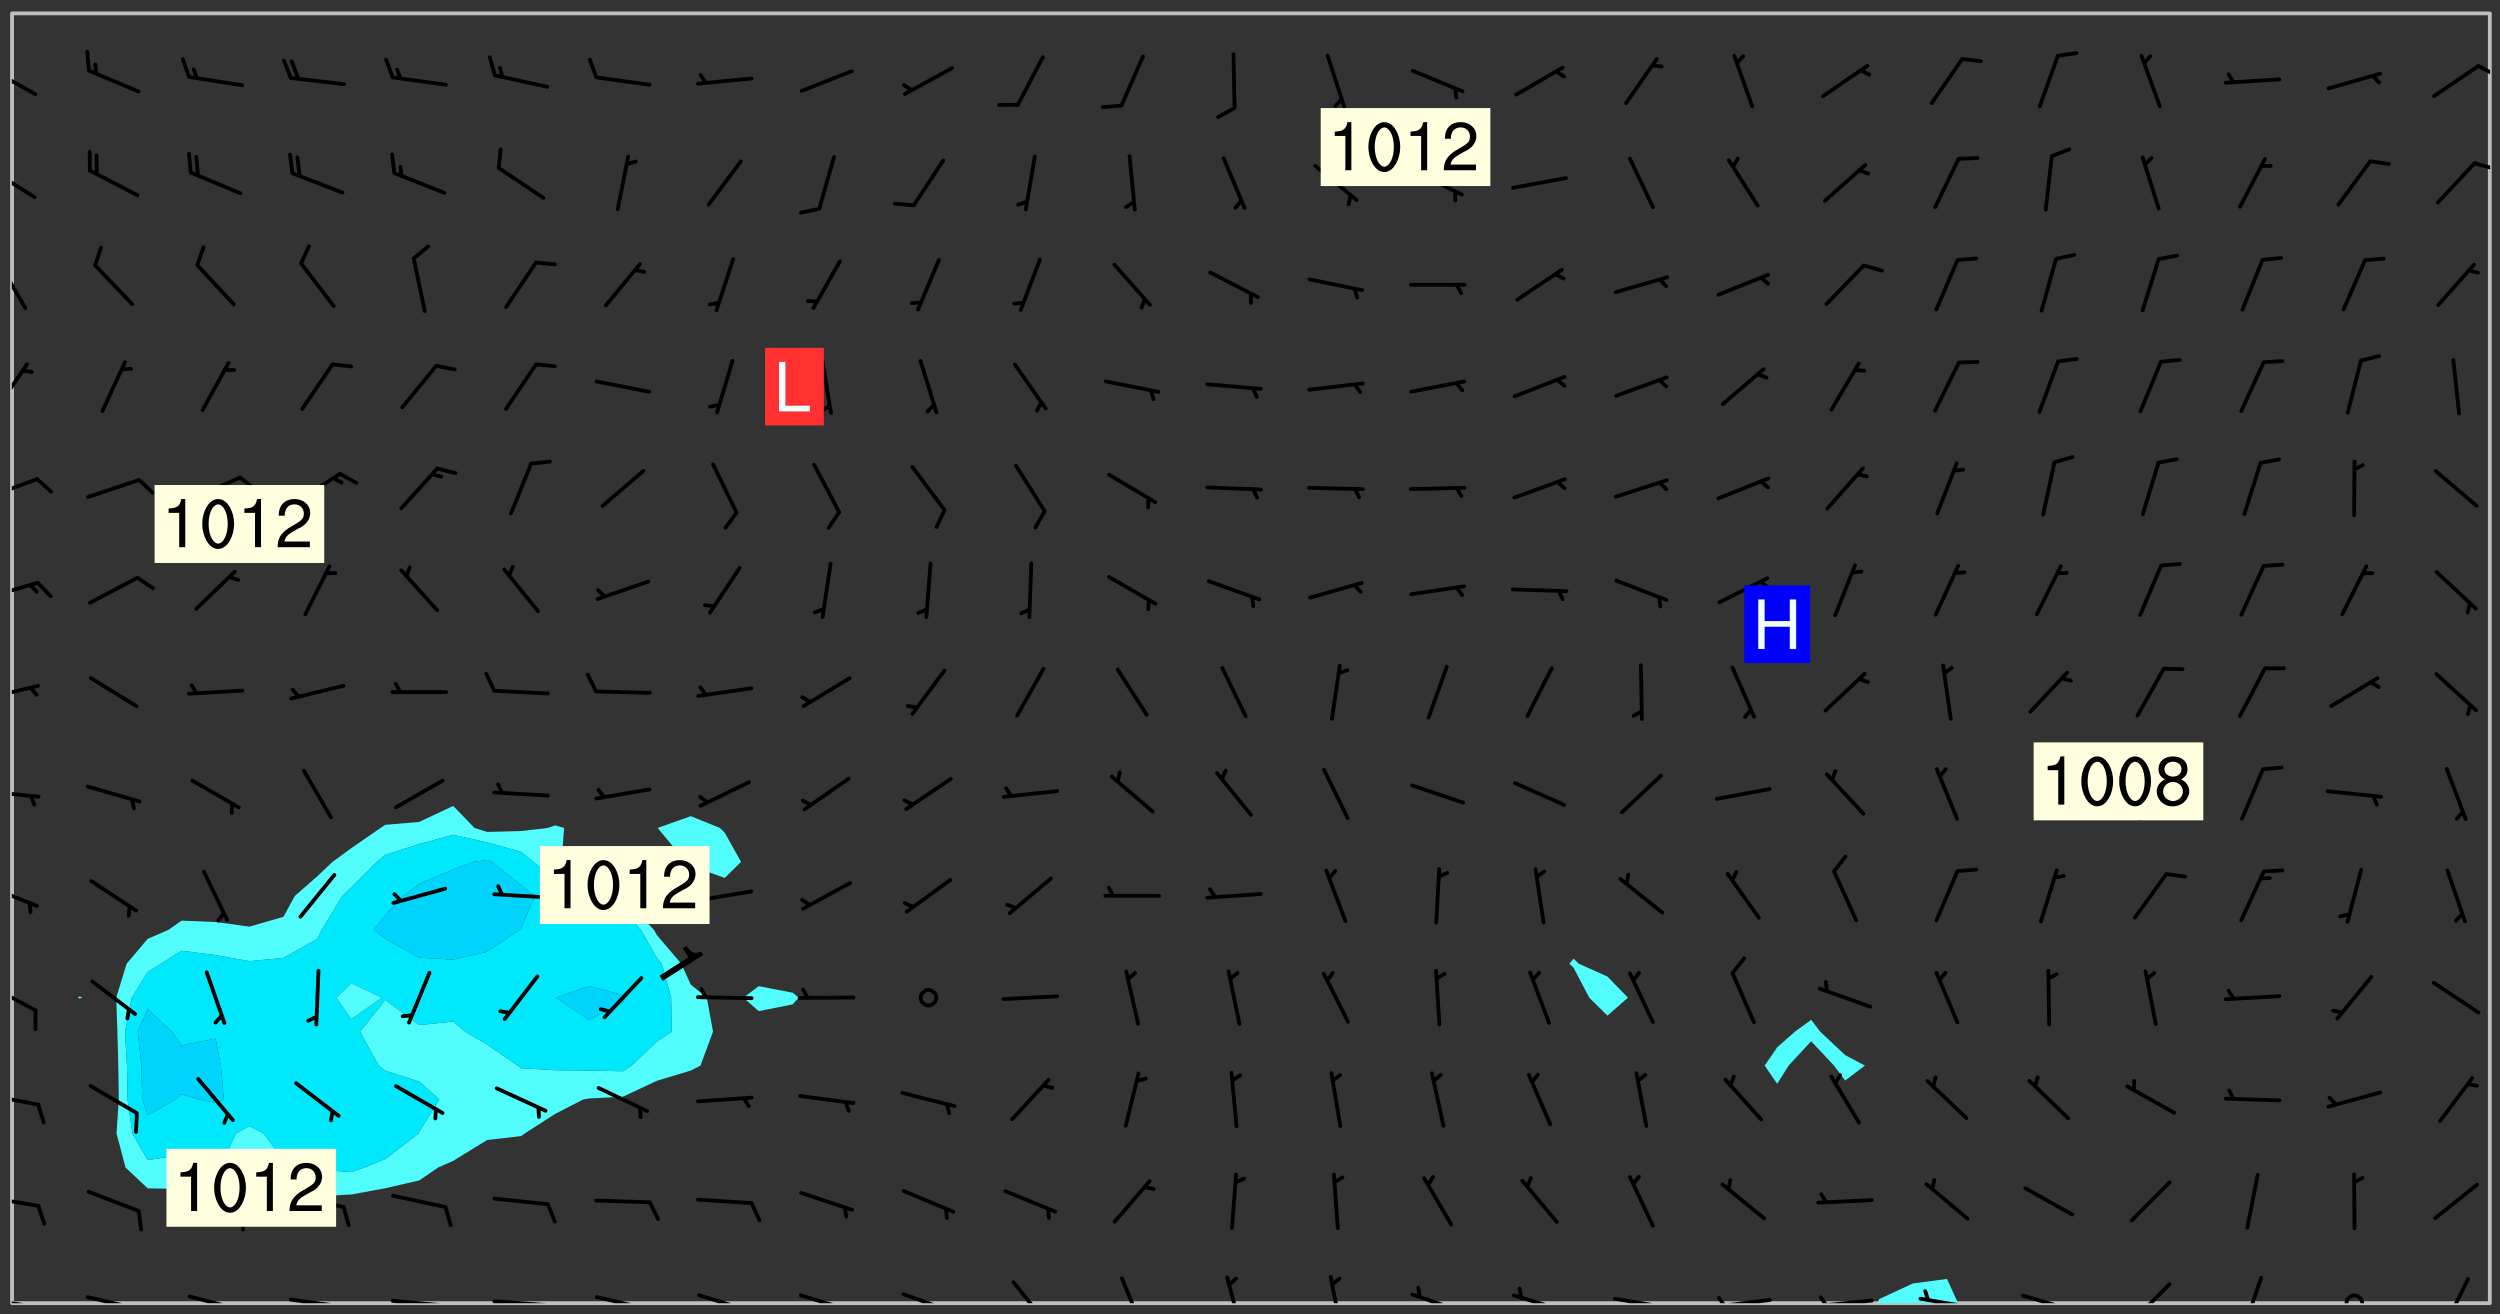 <svg xmlns="http://www.w3.org/2000/svg" role="img" xmlns:xlink="http://www.w3.org/1999/xlink" viewBox="142.45 309.95 326.84 171.84"><rect x="142.45" y="309.95" width="326.84" height="171.84" fill="#333333" stroke="none"/><defs><clipPath id="clip2"><path d="M 144 311.672 L 145 311.672 L 145 480.328 L 144 480.328 Z M 144 311.672"/></clipPath><clipPath id="clip3"><path d="M 144 311.672 L 468 311.672 L 468 480.328 L 144 480.328 Z M 144 311.672"/></clipPath><clipPath id="clip4"><path d="M 387 477 L 399 477 L 399 480.328 L 387 480.328 Z M 387 477"/></clipPath><clipPath id="clip5"><path d="M 467 311.672 L 468 311.672 L 468 480.328 L 467 480.328 Z M 467 311.672"/></clipPath><clipPath id="clip6"><path d="M 144 479 L 148 479 L 148 480.328 L 144 480.328 Z M 144 479"/></clipPath><clipPath id="clip7"><path d="M 147 480 L 149 480 L 149 480.328 L 147 480.328 Z M 147 480"/></clipPath><clipPath id="clip8"><path d="M 153 479 L 161 479 L 161 480.328 L 153 480.328 Z M 153 479"/></clipPath><clipPath id="clip9"><path d="M 160 480 L 162 480 L 162 480.328 L 160 480.328 Z M 160 480"/></clipPath><clipPath id="clip10"><path d="M 166 479 L 175 479 L 175 480.328 L 166 480.328 Z M 166 479"/></clipPath><clipPath id="clip11"><path d="M 173 480 L 175 480 L 175 480.328 L 173 480.328 Z M 173 480"/></clipPath><clipPath id="clip12"><path d="M 180 479 L 188 479 L 188 480.328 L 180 480.328 Z M 180 479"/></clipPath><clipPath id="clip13"><path d="M 187 480 L 189 480 L 189 480.328 L 187 480.328 Z M 187 480"/></clipPath><clipPath id="clip14"><path d="M 193 479 L 202 479 L 202 480.328 L 193 480.328 Z M 193 479"/></clipPath><clipPath id="clip15"><path d="M 200 480 L 202 480 L 202 480.328 L 200 480.328 Z M 200 480"/></clipPath><clipPath id="clip16"><path d="M 206 479 L 215 479 L 215 480.328 L 206 480.328 Z M 206 479"/></clipPath><clipPath id="clip17"><path d="M 213 480 L 216 480 L 216 480.328 L 213 480.328 Z M 213 480"/></clipPath><clipPath id="clip18"><path d="M 220 479 L 228 479 L 228 480.328 L 220 480.328 Z M 220 479"/></clipPath><clipPath id="clip19"><path d="M 227 480 L 229 480 L 229 480.328 L 227 480.328 Z M 227 480"/></clipPath><clipPath id="clip20"><path d="M 233 479 L 241 479 L 241 480.328 L 233 480.328 Z M 233 479"/></clipPath><clipPath id="clip21"><path d="M 246 479 L 255 479 L 255 480.328 L 246 480.328 Z M 246 479"/></clipPath><clipPath id="clip22"><path d="M 260 478 L 268 478 L 268 480.328 L 260 480.328 Z M 260 478"/></clipPath><clipPath id="clip23"><path d="M 274 477 L 280 477 L 280 480.328 L 274 480.328 Z M 274 477"/></clipPath><clipPath id="clip24"><path d="M 288 476 L 293 476 L 293 480.328 L 288 480.328 Z M 288 476"/></clipPath><clipPath id="clip25"><path d="M 302 476 L 305 476 L 305 480.328 L 302 480.328 Z M 302 476"/></clipPath><clipPath id="clip26"><path d="M 316 476 L 319 476 L 319 480.328 L 316 480.328 Z M 316 476"/></clipPath><clipPath id="clip27"><path d="M 326 478 L 334 478 L 334 480.328 L 326 480.328 Z M 326 478"/></clipPath><clipPath id="clip28"><path d="M 340 479 L 348 479 L 348 480.328 L 340 480.328 Z M 340 479"/></clipPath><clipPath id="clip29"><path d="M 353 479 L 361 479 L 361 480.328 L 353 480.328 Z M 353 479"/></clipPath><clipPath id="clip30"><path d="M 366 479 L 375 479 L 375 480.328 L 366 480.328 Z M 366 479"/></clipPath><clipPath id="clip31"><path d="M 366 479 L 369 479 L 369 480.328 L 366 480.328 Z M 366 479"/></clipPath><clipPath id="clip32"><path d="M 379 479 L 388 479 L 388 480.328 L 379 480.328 Z M 379 479"/></clipPath><clipPath id="clip33"><path d="M 380 479 L 382 479 L 382 480.328 L 380 480.328 Z M 380 479"/></clipPath><clipPath id="clip34"><path d="M 393 479 L 401 479 L 401 480.328 L 393 480.328 Z M 393 479"/></clipPath><clipPath id="clip35"><path d="M 393 478 L 395 478 L 395 480.328 L 393 480.328 Z M 393 478"/></clipPath><clipPath id="clip36"><path d="M 406 479 L 414 479 L 414 480.328 L 406 480.328 Z M 406 479"/></clipPath><clipPath id="clip37"><path d="M 420 477 L 427 477 L 427 480.328 L 420 480.328 Z M 420 477"/></clipPath><clipPath id="clip38"><path d="M 435 476 L 439 476 L 439 480.328 L 435 480.328 Z M 435 476"/></clipPath><clipPath id="clip39"><path d="M 448 479 L 452 479 L 452 480.328 L 448 480.328 Z M 448 479"/></clipPath><clipPath id="clip40"><path d="M 461 476 L 466 476 L 466 480.328 L 461 480.328 Z M 461 476"/></clipPath><clipPath id="clip41"><path d="M 144 466 L 148 466 L 148 468 L 144 468 Z M 144 466"/></clipPath><clipPath id="clip42"><path d="M 144 452 L 148 452 L 148 455 L 144 455 Z M 144 452"/></clipPath><clipPath id="clip43"><path d="M 144 438 L 148 438 L 148 443 L 144 443 Z M 144 438"/></clipPath><clipPath id="clip44"><path d="M 144 425 L 148 425 L 148 429 L 144 429 Z M 144 425"/></clipPath><clipPath id="clip45"><path d="M 144 413 L 148 413 L 148 415 L 144 415 Z M 144 413"/></clipPath><clipPath id="clip46"><path d="M 144 399 L 148 399 L 148 402 L 144 402 Z M 144 399"/></clipPath><clipPath id="clip47"><path d="M 144 385 L 148 385 L 148 389 L 144 389 Z M 144 385"/></clipPath><clipPath id="clip48"><path d="M 144 372 L 148 372 L 148 376 L 144 376 Z M 144 372"/></clipPath><clipPath id="clip49"><path d="M 144 357 L 147 357 L 147 364 L 144 364 Z M 144 357"/></clipPath><clipPath id="clip50"><path d="M 144 343 L 147 343 L 147 351 L 144 351 Z M 144 343"/></clipPath><clipPath id="clip51"><path d="M 144 331 L 148 331 L 148 336 L 144 336 Z M 144 331"/></clipPath><clipPath id="clip52"><path d="M 465 331 L 468 331 L 468 333 L 465 333 Z M 465 331"/></clipPath><clipPath id="clip53"><path d="M 144 318 L 148 318 L 148 323 L 144 323 Z M 144 318"/></clipPath><clipPath id="clip54"><path d="M 466 318 L 468 318 L 468 320 L 466 320 Z M 466 318"/></clipPath><g id="surface682" clip-path="url(#clip1)"><path fill="#fff" fill-opacity="0" fill-rule="evenodd" d="M 0 0 L 1000 0 L 1000 1000 L 0 1000 Z M 0 0"/><path fill="#d3d3d3" fill-opacity="0" fill-rule="evenodd" d="M162.152 355.867L161.918 356.16 161.977 356.395 162.094 356.566 162.27 356.801 162.562 357.148 162.676 357.207 162.793 357.035 162.852 356.801 163.027 356.625 163.492 356.449 164.191 356.449 164.426 356.742 164.715 357.559 164.773 357.734 164.949 357.965 165.301 358.199 166 358.898 166.172 359.074 166.406 359.422 166.641 359.832 166.93 360.414 167.34 360.879 167.57 361.113 167.805 361.289 167.922 361.52 168.098 361.812 168.27 362.977 168.27 363.211 168.328 363.5 168.387 363.617 168.504 363.734 168.852 364.145 168.969 364.316 169.145 364.492 169.32 364.727 169.438 364.898 169.609 365.25 169.668 365.484 169.902 365.891 170.137 365.832 169.961 366.008 169.902 366.938 169.32 366.938 169.086 366.824 168.738 366.938 168.621 367.055 168.562 367.348 168.504 367.523 168.387 367.695 167.922 367.988 167.863 368.223 167.805 368.336 167.805 368.98 167.863 369.152 167.863 369.562 167.922 369.621 167.922 370.027 167.98 370.434 168.098 370.609 168.156 370.668 168.387 371.309 168.328 371.602 168.328 372.301 168.27 372.883 168.27 373.117 168.211 373.348 168.156 373.699 168.156 375.621 168.211 375.738 168.637 375.738 168.27 375.855 168.246 376.207 169.137 377.375 170.879 377.914 172.219 378.273 172.219 378.812 172.309 379.621 172.844 380.336 174.363 380.605 175.254 380.52 175.344 381.684 175.879 381.863 177.039 381.684 179.094 380.699 180.254 380.336 182.133 380.16 183.828 379.98 183.648 380.699 182.133 380.785 180.883 380.875 180.078 381.145 179.004 381.953 179.273 382.672 179.809 383.57 179.629 384.195 179.363 385.004 179.629 386.082 180.254 386.98 181.059 387.16 182.309 386.98 182.043 387.703 182.141 388.207 182.195 388.5 182.195 388.672 182.254 388.965 182.254 389.371 182.43 389.488 182.781 389.605 183.188 389.605 183.48 389.43 183.594 389.312 183.652 389.195 183.77 388.965 183.828 388.789 184.18 388.324 184.41 388.148 184.586 388.09 184.762 388.148 184.82 388.324 184.938 389.312 184.992 389.781 185.051 389.953 185.168 390.188 185.344 390.246 186.16 390.305 186.449 390.305 186.566 390.539 186.625 390.945 186.684 391.297 186.684 392.402 186.801 392.695 186.918 393.043 187.207 393.742 187.383 394.094 187.965 394.848 188.316 395.023 188.488 395.082 188.957 395.316 189.598 395.781 189.945 396.016 190.238 396.191 190.531 396.246 190.762 396.309 191.578 396.656 191.871 396.832 191.984 397.004 192.336 397.355 192.453 397.531 192.977 398.172 192.977 398.461 193.035 398.812 193.035 399.16 193.094 399.512 193.152 399.801 193.27 399.859 193.441 399.918 193.617 399.918 194.199 400.152 194.375 400.27 194.551 400.559 194.727 400.793 194.84 401.027 195.133 401.258 195.25 401.375 195.25 401.785 195.309 401.84 195.598 402.074 195.832 402.191 195.891 402.309 196.008 402.48 196.066 402.598 196.297 402.832 196.355 403.008 196.59 403.066 196.707 403.125 196.59 403.238 196.531 403.355 196.531 403.473 196.414 403.766 196.297 404.055 196.297 404.637 196.473 404.754 196.59 404.812 196.648 404.93 196.766 405.047 196.879 405.105 197.055 405.453 197.113 405.805 197.172 406.211 197.172 406.387 197.113 406.562 196.996 407.262 196.996 407.434 197.113 407.609 197.406 407.902 197.812 407.902 197.988 408.02 198.105 408.191 198.223 408.484 198.223 408.719 197.695 408.719 197.465 408.484 197.23 408.484 197.055 408.543 196.996 409.242 197.055 409.59 197.172 409.766 197.348 410.176 197.465 410.406 197.754 410.875 197.93 410.93 198.453 410.93 198.688 410.988 199.445 411.629 199.504 411.922 199.504 412.156 199.562 412.215 199.793 412.562 199.793 412.914 199.676 413.086 199.676 413.379 199.969 413.668 200.262 413.844 200.434 413.902 200.727 414.078 201.02 414.195 201.602 414.602 201.891 414.836 202.184 415.012 202.402 415.172 202.418 415.184 202.648 415.359 203.289 415.883 203.465 416.117 203.582 416.293 203.758 416.469 203.871 416.641 203.871 417.281 203.988 417.457 204.457 417.574 205.039 417.691 205.273 417.75 205.504 417.863 205.797 417.98 205.91 418.039 206.496 418.391 206.785 418.562 206.961 418.625 207.137 418.68 207.312 418.738 208.012 419.09 208.301 419.266 208.535 419.32 208.824 419.496 209.059 419.613 209.699 420.02 209.992 420.137 210.164 420.195 210.398 420.254 210.809 420.312 211.039 420.371 211.273 420.488 211.332 420.66 210.922 420.836 211.391 420.895 211.449 421.188 211.562 421.422 211.738 421.477 211.973 421.535 212.148 421.594 212.555 421.711 213.195 421.945 213.312 422.117 213.371 422.352 213.371 422.527 213.312 422.645 213.254 423.051 213.488 423.285 213.605 423.344 213.953 423.461 214.594 423.691 214.77 423.809 215.059 423.926 215.234 424.102 215.469 424.566 216.051 425.672 216.227 425.848 216.574 426.023 216.75 426.141 217.102 426.258 218.148 426.781 218.383 426.84 218.848 426.953 219.141 427.012 219.605 427.188 220.363 427.77 220.598 428.004 220.945 428.469 221.121 428.645 221.41 428.879 222.227 429.578 222.52 429.754 222.809 430.043 223.102 430.219 223.395 430.508 224.09 431.148 224.266 431.324 224.559 431.559 224.848 431.793 225.316 432.082 225.957 432.664 226.305 432.898 226.539 433.191 226.887 433.539 227.238 434.004 228.172 434.996 228.52 435.402 228.637 435.578 228.871 435.637 228.984 435.754 229.629 435.93 229.859 436.043 230.094 436.102 230.387 436.277 230.617 436.395 231.551 437.094 231.957 437.5 232.191 437.676 232.598 437.852 232.832 437.969 233.648 438.316 233.996 438.551 234.23 438.668 234.523 438.957 234.754 439.074 235.512 439.426 235.863 439.598 236.094 439.656 236.387 439.773 236.621 439.832 237.492 440.008 238.309 440.008 238.777 440.238 238.949 440.297 239.824 440.996 240.289 441.113 240.582 441.172 240.758 441.23 240.988 441.289 241.457 441.348 241.805 441.406 242.156 441.465 242.562 441.523 242.855 441.523 243.027 441.582 243.027 441.812 243.203 441.988 243.496 441.988 243.844 442.047 244.195 442.105 244.895 442.223 245.535 442.223 246 441.988 246.293 441.812 246.465 441.695 246.875 441.523 247.164 441.348 248.098 440.883 248.566 440.59 249.09 440.297 249.555 440.125 250.02 439.949 251.07 439.484 251.359 439.367 251.77 439.25 252.059 439.133 252.586 438.957 254.102 438.258 254.684 437.91 254.973 437.852 255.266 437.793 255.613 437.676 256.488 437.445 256.84 437.328 256.953 437.328 257.188 437.27 258.062 437.035 258.297 436.977 259.109 436.977 259.461 436.918 260.277 436.801 260.449 436.742 260.801 436.688 261.094 436.629 261.324 436.57 262.141 436.395 262.316 436.336 262.664 436.336 262.898 436.277 263.363 436.16 264.121 435.988 264.355 435.93 264.703 435.93 265.113 435.812 265.402 435.754 266.688 435.695 266.977 435.695 267.387 435.637 267.617 435.578 267.793 435.578 268.668 435.461 269.074 435.461 269.484 435.344 269.832 435.344 270.184 435.23 271.055 435.172 272.805 435.172 273.852 435.461 274.262 435.578 274.551 435.695 274.902 435.812 275.191 435.93 276.242 436.102 276.531 436.16 276.824 436.16 277.117 436.219 277.289 436.277 277.699 436.336 277.871 436.395 277.988 436.453 278.105 436.453 278.223 436.512 278.574 436.57 278.688 436.57 279.098 436.637 281.02 437.031 282.945 437.426 284.465 437.875 286.16 438.594 288.305 439.398 289.91 438.68 291.34 437.875 292.5 436.797 293.75 436.348 296.785 435.629 298.66 435.27 300.805 433.922 303.039 432.668 305.539 431.41 307.234 430.961 309.02 430.781 310.18 430.512 310.805 431.051 312.145 430.781 312.859 429.793 313.844 428.449 314.289 428.27 315.094 427.91 316.969 427.371 318.754 426.922 320.004 426.652 321.164 426.562 322.863 426.473 324.824 426.203 326.074 426.113 326.613 426.113 327.238 426.023 328.129 426.023 330.273 425.844 332.684 425.664 335.273 425.574 336.969 425.754 338.578 425.844 340.008 426.203 341.168 426.922 343.043 427.91 344.203 429.438 344.469 430.152 345.098 430.242 345.453 431.141 345.988 431.68 346.523 433.207 347.598 433.566 348.133 433.566 347.328 434.102 347.418 435.809 348.133 438.504 349.023 439.309 349.918 440.297 350.633 441.555 352.418 442.094 353.938 441.914 354.293 443.258 355.902 442.453 356.883 441.914 357.152 442.184 357.469 441.969 357.688 441.824 358.488 442.273 358.938 441.914 359.293 441.914 359.828 441.645 360.367 440.926 360.902 440.656 361.527 439.668 362.688 440.117 363.527 440.488 364.922 441.105 366.617 440.926 368.223 440.926 370.008 441.016 370.188 439.309 370.723 437.965 371.527 438.234 372.02 439.082 372.422 439.488 372.332 440.027 372.332 440.387 373.047 440.836 373.758 440.566 375.188 440.566 375.547 441.555 375.992 442.812 376.707 444.156 377.957 444.785 379.652 445.414 380.367 445.234 380.547 444.695 381.527 444.605 381.977 444.965 382.062 446.223 381.797 446.852 381.262 447.031 381.262 447.57 381.977 448.555 382.242 449.094 383.227 450.082 384.027 451.16 383.762 451.52 383.672 452.418 383.047 454.75 382.691 456.816 382.602 458.609 382.422 459.328 382.332 459.867 382.332 461.305 381.352 463.188 380.992 464.895 380.457 465.793 379.652 466.961 379.387 467.5 381.441 468.754 381.527 469.113 381.172 469.652 381.082 469.473 381.082 470.281 381.172 471.719 380.727 472.434 379.652 472.527 379.387 473.242 379.922 474.141 380.727 474.859 381.887 475.668 383.227 475.938 383.672 476.297 383.316 476.746 381.527 476.656 380.277 476.207 379.562 475.488 378.938 475.398 378.762 478.988 378.574 480.297 467.934 480.297 467.934 311.703 412.664 311.703 412.664 360.785 413.426 360.91 416.715 361.453 418.738 364.289 418.738 367.043 421.09 367.375 423.438 367.707 427.488 367.707 426.109 371.867 424.086 372.574 422.062 373.277 421.52 373.621 418.926 375.238 418.738 375.355 416.715 373.277 415.984 370.535 413.312 368.457 411.938 364.957 411.871 364.875 409.914 362.203 412.664 360.785 412.664 311.703 294.422 311.703 294.422 403.117 294.539 403.148 294.672 403.16 294.746 403.234 294.852 403.281 294.941 403.34 295.027 403.398 295.117 403.457 295.414 403.754 295.473 403.844 295.504 403.961 295.531 404.078 295.547 404.215 295.516 404.332 295.457 404.422 295.398 404.508 295.355 404.613 295.309 404.715 295.281 404.836 295.281 404.98 295.457 405.25 295.605 405.398 295.68 405.484 295.754 405.559 295.797 405.664 295.859 405.754 295.918 405.84 295.961 405.945 296.02 406.035 296.066 406.137 296.109 406.242 296.168 406.328 296.285 406.508 296.359 406.582 296.422 406.668 296.48 406.758 296.523 406.863 296.582 406.953 296.641 407.039 296.703 407.129 296.762 407.219 296.805 407.32 296.922 407.5 296.996 407.574 297.055 407.66 297.129 407.734 297.219 407.793 297.324 407.84 297.473 407.84 297.605 407.824 297.738 407.84 297.84 407.793 297.914 407.719 297.961 407.617 297.945 407.484 297.945 407.336 297.898 407.23 297.871 407.113 297.824 407.012 297.797 406.891 297.754 406.789 297.691 406.699 297.648 406.598 297.605 406.492 297.574 406.375 297.559 406.242 297.547 406.105 297.633 406.047 297.691 405.961 297.812 405.93 297.855 406.035 297.871 406.168 297.871 406.285 297.93 406.387 297.988 406.477 298.078 406.535 298.227 406.684 298.285 406.773 298.328 406.879 298.316 406.98 298.402 407.039 298.508 407.086 298.594 407.145 298.684 407.203 298.758 407.277 298.641 407.305 298.535 407.352 298.449 407.41 298.375 407.484 298.316 407.574 298.254 407.66 298.227 407.781 298.18 407.883 298.137 407.988 298.105 408.105 298.094 408.238 298.078 408.371 298.078 408.52 298.105 408.637 298.152 408.742 298.195 408.844 298.254 408.934 298.328 409.008 298.418 409.066 298.492 409.141 298.582 409.199 298.641 409.289 298.684 409.395 298.73 409.496 298.848 409.527 298.98 409.543 299.129 409.543 299.246 409.512 299.352 409.555 299.395 409.66 299.441 409.762 299.469 409.883 299.5 410 299.527 410.117 299.559 410.238 299.586 410.355 299.691 410.398 299.793 410.445 299.926 410.43 300.074 410.578 300.137 410.664 300.211 410.738 300.281 410.812 300.371 410.875 300.477 410.918 300.578 410.961 300.695 410.992 300.832 411.008 300.949 410.977 301.023 410.902 301.051 410.785 301.039 410.652 301.008 410.531 300.98 410.414 301.023 410.309 301.141 410.309 301.23 410.371 301.348 410.398 301.496 410.398 301.629 410.414 301.777 410.414 301.91 410.43 302.043 410.414 302.191 410.414 302.324 410.398 302.457 410.387 302.594 410.398 302.711 410.371 302.844 410.355 303.035 410.297 302.977 410.473 302.961 410.605 302.934 410.727 302.918 410.859 302.859 410.945 302.727 410.961 302.621 411.008 302.516 411.051 302.398 411.082 302.281 411.109 302.016 411.141 301.867 411.141 301.734 411.156 301.66 411.23 301.719 411.316 301.867 411.465 301.984 411.645 302.059 411.715 302.148 411.777 302.238 411.836 302.324 411.895 302.414 411.953 302.516 411.996 302.621 412.059 302.727 412.102 302.812 412.16 302.918 412.207 303.02 412.25 303.199 412.367 303.258 412.457 303.215 412.559 303.168 412.664 303.184 412.797 303.406 413.02 303.465 413.109 303.508 413.211 303.539 413.332 303.582 413.434 303.598 413.566 303.629 413.684 303.641 413.82 303.672 413.938 303.82 414.086 303.922 414.129 304.027 414.172 304.145 414.203 304.277 414.219 304.414 414.234 304.531 414.234 304.648 414.203 304.738 414.145 304.781 414.039 304.828 413.938 304.871 413.832 304.902 413.715 304.914 413.582 304.914 413.434 304.902 413.301 304.887 413.168 304.855 413.051 304.812 412.945 304.766 412.84 304.723 412.738 304.68 412.633 304.664 412.5 304.68 412.367 304.707 412.25 304.738 412.133 304.766 412.012 304.812 411.91 304.902 411.852 304.988 411.789 305.062 411.715 305.152 411.656 305.375 411.434 305.434 411.348 305.508 411.273 305.625 411.094 305.684 411.008 305.684 410.859 305.609 410.785 305.508 410.738 305.402 410.695 305.301 410.652 305.242 410.562 305.195 410.457 305.168 410.34 305.258 410.281 305.375 410.25 305.477 410.207 305.656 410.09 305.805 409.941 305.816 409.809 305.805 409.703 305.715 409.645 305.582 409.66 305.434 409.66 305.301 409.676 305.168 409.66 305.047 409.629 304.961 409.57 304.887 409.496 304.828 409.406 304.766 409.32 304.648 409.141 304.59 409.055 304.621 408.934 304.707 408.875 304.828 408.844 304.887 408.758 304.887 408.637 304.855 408.52 304.797 408.43 304.738 408.344 304.691 408.238 304.664 408.121 304.648 407.988 304.707 407.898 304.781 407.824 304.871 407.766 304.988 407.586 305.062 407.512 305.121 407.426 305.27 407.277 305.391 407.246 305.523 407.23 305.656 407.246 305.73 407.32 305.773 407.426 305.789 407.559 305.758 407.676 305.641 407.707 305.508 407.719 305.359 407.867 305.316 407.973 305.27 408.074 305.242 408.195 305.211 408.312 305.211 408.461 305.242 408.578 305.285 408.684 305.344 408.773 305.418 408.844 305.492 408.918 305.609 408.949 305.73 408.977 305.848 408.949 305.98 408.934 306.098 408.934 306.188 408.992 306.262 409.066 306.309 409.172 306.367 409.258 306.469 409.305 306.602 409.32 306.707 409.363 306.793 409.422 306.781 409.527 306.707 409.602 306.527 409.719 306.469 409.809 306.379 409.867 306.309 409.941 306.234 410.016 306.172 410.105 306.145 410.223 306.129 410.355 306.145 410.488 306.129 410.621 306.129 410.77 306.145 410.902 306.172 411.02 306.203 411.141 306.277 411.215 306.367 411.273 306.453 411.332 306.543 411.391 306.66 411.422 306.66 411.508 306.559 411.555 306.469 411.613 306.203 411.645 306.086 411.672 305.938 411.672 305.832 411.715 305.73 411.762 305.672 411.852 305.609 412.086 305.598 412.219 305.566 412.34 305.551 412.473 305.551 412.766 305.539 412.898 305.551 413.035 305.566 413.168 305.699 413.184 305.832 413.195 305.953 413.227 306.039 413.285 306.113 413.359 306.16 413.465 306.203 413.566 306.219 413.699 306.219 414.145 306.203 414.277 306.203 414.723 306.234 414.988 306.262 415.105 306.277 415.238 306.309 415.355 306.395 415.566 306.426 415.832 306.426 415.98 306.395 416.098 306.367 416.215 306.336 416.336 306.309 416.453 306.277 416.57 306.246 416.691 306.234 416.824 306.219 416.957 306.309 417.016 306.426 416.984 306.527 417 306.574 417.105 306.543 417.371 306.543 417.812 306.5 417.918 306.453 418.023 306.41 418.125 306.367 418.23 306.309 418.316 306.277 418.438 306.234 418.555 306.203 418.672 306.188 418.805 306.203 418.938 306.262 419.027 306.367 419.074 306.453 419.133 306.512 419.219 306.5 419.355 306.469 419.473 306.426 419.574 306.426 420.02 306.41 420.152 306.41 420.301 306.379 420.418 306.336 420.523 306.309 420.641 306.262 420.746 306.219 420.848 306.188 420.969 306.16 421.086 306.129 421.219 306.098 421.336 306.07 421.453 306.027 421.559 305.996 421.676 305.965 421.797 305.953 421.93 305.938 422.062 305.938 422.359 305.965 422.477 305.965 422.625 306.012 423.023 306.039 423.141 306.098 423.23 306.219 423.262 306.367 423.262 306.5 423.246 306.559 423.336 306.559 423.453 306.5 423.543 306.41 423.602 306.309 423.645 306.203 423.691 306.113 423.75 306.027 423.809 305.891 423.824 305.773 423.793 305.641 423.777 305.539 423.824 305.477 423.91 305.465 424.047 305.449 424.18 305.418 424.297 305.391 424.414 305.375 424.547 305.344 424.668 305.344 424.965 305.359 425.098 305.391 425.215 305.391 425.363 305.402 425.496 305.402 425.645 305.375 425.762 305.328 425.863 305.301 425.984 305.27 426.102 305.211 426.191 305.137 426.266 305.035 426.309 304.93 426.355 304.812 426.383 304.691 426.414 304.59 426.367 304.648 426.281 304.754 426.234 304.781 426.117 304.812 426 304.84 425.879 304.871 425.762 304.871 425.613 304.887 425.48 304.855 425.363 304.812 425.258 304.707 425.273 304.633 425.348 304.531 425.391 304.441 425.453 304.367 425.527 304.324 425.629 304.309 425.762 304.277 425.879 304.25 426 304.219 426.117 304.191 426.234 304.16 426.355 304.133 426.473 304.102 426.59 304.059 426.695 303.969 426.754 303.879 426.754 303.762 426.723 303.73 426.637 303.746 426.5 303.715 426.383 303.715 426.234 303.703 426.102 303.703 425.953 303.641 425.719 303.613 425.598 303.57 425.496 303.523 425.391 303.465 425.305 303.406 425.215 303.363 425.109 303.301 425.023 303.152 424.875 303.082 424.801 302.977 424.754 302.871 424.711 302.77 424.668 302.473 424.371 302.383 424.297 302.297 424.238 302.191 424.195 302.102 424.133 302.016 424.074 301.91 424.031 301.82 423.973 301.734 423.91 301.66 423.84 301.555 423.793 301.469 423.734 301.363 423.691 301.273 423.629 301.172 423.586 301.066 423.543 300.98 423.484 300.875 423.438 300.77 423.395 300.668 423.348 300.578 423.289 300.477 423.246 300.371 423.203 300.281 423.141 300.164 423.113 300.031 423.098 299.898 423.113 299.75 423.113 299.617 423.129 299.5 423.098 299.41 423.039 299.336 422.965 299.246 422.906 299.145 422.859 298.996 422.859 298.875 422.832 298.773 422.789 298.699 422.715 298.582 422.535 298.492 422.477 298.391 422.434 298.301 422.371 298.195 422.328 298.105 422.27 298.02 422.211 297.914 422.164 297.855 422.078 297.797 421.988 297.754 421.883 297.707 421.781 297.633 421.707 297.547 421.648 297.473 421.574 297.383 421.516 297.16 421.293 297.117 421.188 297.086 420.922 297.191 420.879 297.336 420.879 297.441 420.922 297.516 420.996 297.605 421.055 297.691 421.113 297.797 421.16 297.887 421.219 298.035 421.367 298.105 421.441 298.254 421.59 298.316 421.676 298.391 421.75 298.477 421.809 298.551 421.883 298.641 421.945 298.73 422.004 298.816 422.062 299.086 422.238 299.188 422.285 299.293 422.328 299.395 422.371 299.441 422.297 299.5 422.211 299.574 422.137 299.645 422.062 299.75 422.105 299.824 422.18 299.883 422.27 299.926 422.371 299.973 422.477 300.016 422.582 300.137 422.609 300.254 422.582 300.328 422.492 300.371 422.387 300.43 422.297 300.504 422.223 300.609 422.18 300.727 422.152 300.859 422.164 300.949 422.223 301.098 422.371 301.156 422.461 301.199 422.566 301.246 422.668 301.289 422.773 301.332 422.875 301.438 422.922 301.543 422.965 301.676 422.98 301.762 422.922 301.82 422.832 301.895 422.758 302 422.715 302.117 422.742 302.223 422.789 302.324 422.832 302.43 422.875 302.531 422.922 302.711 423.039 302.711 423.156 302.695 423.289 302.711 423.422 302.727 423.559 302.785 423.645 302.887 423.691 303.008 423.719 303.125 423.75 303.273 423.75 303.391 423.719 303.449 423.629 303.629 423.512 303.688 423.422 303.762 423.348 303.82 423.262 303.938 423.082 304.117 422.965 304.234 422.996 304.324 423.055 304.367 423.129 304.352 423.262 304.352 423.379 304.441 423.438 304.59 423.438 304.723 423.422 304.855 423.41 305.121 423.379 305.227 423.336 305.344 423.305 305.465 423.277 305.539 423.203 305.609 423.129 305.672 423.039 305.656 422.934 305.609 422.832 305.508 422.789 305.402 422.773 305.285 422.801 305.02 422.832 304.871 422.832 304.797 422.758 304.707 422.699 304.59 422.668 304.473 422.641 304.34 422.625 304.191 422.625 304.059 422.641 303.762 422.641 303.656 422.594 303.508 422.445 303.465 422.344 303.406 422.254 303.629 422.031 303.715 421.973 303.82 421.93 303.938 421.898 304.07 421.883 304.203 421.898 304.34 421.914 304.441 421.957 304.574 421.945 304.664 421.883 304.766 421.84 304.828 421.75 304.781 421.648 304.691 421.59 304.574 421.559 304.473 421.516 304.414 421.426 304.352 421.336 304.352 421.219 304.367 421.086 304.473 421.039 304.547 420.969 304.547 420.848 304.457 420.789 304.426 420.672 304.516 420.613 304.59 420.539 304.633 420.434 304.691 420.344 304.738 420.242 304.754 420.109 304.754 419.961 304.707 419.855 304.664 419.754 304.574 419.695 304.441 419.68 304.34 419.637 304.203 419.621 304.086 419.59 303.641 419.59 303.508 419.574 303.375 419.562 303.242 419.547 303.125 419.516 302.977 419.516 302.844 419.5 302.711 419.488 302.445 419.457 302.324 419.414 302.238 419.355 302.164 419.281 302.164 419.133 302.176 419 302.281 418.953 302.383 418.91 302.516 418.895 302.668 418.895 302.801 418.879 303.094 418.879 303.215 418.91 303.316 418.953 303.406 419.012 303.641 419.074 303.762 419.027 303.852 418.969 303.953 418.926 304.086 418.91 304.191 418.953 304.293 419 304.426 419.012 304.547 418.984 304.691 418.984 304.812 418.953 304.93 418.926 305.035 418.879 305.109 418.805 305.195 418.746 305.344 418.598 305.402 418.512 305.449 418.406 305.477 418.289 305.492 418.184 305.391 418.141 305.301 418.082 305.184 418.051 305.078 418.008 304.988 417.945 304.914 417.859 304.84 417.785 304.738 417.742 304.633 417.695 304.531 417.652 304.473 417.562 304.426 417.461 304.34 417.25 304.277 417.164 304.219 417.074 304.145 417 304.059 416.941 303.789 416.941 303.672 416.973 303.582 417.031 303.48 417.074 303.348 417.09 303.242 417.074 303.215 416.957 303.152 416.867 303.035 416.836 302.934 416.793 302.785 416.645 302.754 416.527 302.738 416.422 302.812 416.348 302.992 416.23 303.109 416.203 303.227 416.172 303.363 416.188 303.465 416.23 303.57 416.273 303.672 416.32 303.777 416.363 303.895 416.395 304.027 416.41 304.145 416.438 304.277 416.453 304.383 416.438 304.473 416.379 304.398 416.305 304.293 416.262 304.219 416.188 304.145 416.098 303.996 415.949 303.91 415.891 303.82 415.832 303.746 415.758 303.656 415.699 303.555 415.652 303.434 415.625 303.332 415.578 303.227 415.535 303.109 415.504 303.008 415.461 302.887 415.43 302.738 415.43 302.621 415.461 302.516 415.504 302.43 415.566 302.25 415.684 302.164 415.742 302.074 415.801 301.969 415.848 301.883 415.906 301.777 415.949 301.676 415.992 301.57 416.039 301.496 416.113 301.438 416.203 301.379 416.289 301.332 416.395 301.273 416.48 301.199 416.555 301.066 416.543 300.949 416.512 300.832 416.512 300.758 416.586 300.668 416.645 300.594 416.719 300.504 416.777 300.418 416.836 300.312 416.883 300.211 416.926 300.074 416.941 299.973 416.898 299.824 416.75 299.719 416.703 299.633 416.703 299.527 416.75 299.426 416.793 299.305 416.824 299.188 416.793 299.113 416.719 299.113 416.602 299.145 416.48 299.219 416.41 299.277 416.32 299.352 416.246 299.469 416.215 299.574 416.172 299.867 416.172 300 416.156 300.137 416.141 300.238 416.098 300.328 416.039 300.43 415.992 300.52 415.934 300.652 415.922 300.742 415.98 300.875 415.992 300.965 415.934 301.051 415.875 301.156 415.832 301.246 415.773 301.332 415.711 301.422 415.652 301.57 415.504 301.629 415.418 301.688 415.328 301.793 415.285 301.926 415.27 302.043 415.297 302.164 415.328 302.223 415.27 302.281 415.18 302.312 414.914 302.34 414.797 302.445 414.809 302.578 414.824 302.68 414.781 302.77 414.723 302.828 414.633 302.902 414.559 302.961 414.469 303.008 414.367 303.02 414.234 303.008 414.102 302.961 413.996 302.812 413.848 302.754 413.758 302.695 413.672 302.652 413.566 302.652 413.121 302.668 412.988 302.668 412.84 302.68 412.707 302.621 412.648 302.531 412.707 302.43 412.664 302.25 412.547 302.164 412.488 302.102 412.398 302.043 412.309 301.969 412.234 301.883 412.176 301.762 412.207 301.66 412.219 301.555 412.266 301.469 412.324 301.363 412.367 301.215 412.516 301.125 412.574 301.039 412.633 300.949 412.695 300.844 412.738 300.711 412.754 300.711 412.633 300.816 412.59 300.934 412.559 301.008 412.488 301.051 412.383 301.051 412.234 301.023 412.117 300.875 411.969 300.742 411.953 300.594 411.953 300.477 411.984 300.371 412.027 300.27 412.07 300.18 412.133 300.062 412.16 299.988 412.086 300 411.953 299.957 411.852 299.914 411.746 299.824 411.688 299.707 411.715 299.586 411.746 299.469 411.777 299.367 411.82 299.246 411.852 299.145 411.895 299.039 411.938 298.949 411.996 298.848 412.012 298.848 411.895 298.863 411.762 298.805 411.672 298.73 411.715 298.582 411.863 298.523 411.953 298.449 412.027 298.402 412.133 298.359 412.234 298.285 412.309 298.227 412.398 298.152 412.473 298.094 412.559 298.02 412.633 297.93 412.695 297.855 412.766 297.781 412.84 297.68 412.855 297.547 412.871 297.441 412.828 297.441 412.707 297.59 412.559 297.633 412.457 297.691 412.367 297.738 412.266 297.781 412.16 297.84 412.07 297.871 411.953 297.914 411.852 297.945 411.73 297.973 411.613 298.02 411.508 298.062 411.406 298.105 411.301 298.18 411.23 298.27 411.168 298.359 411.109 298.461 411.066 298.758 411.066 299.023 411.035 299.129 410.992 299.055 410.918 298.938 410.887 298.832 410.844 298.742 410.785 298.641 410.738 298.551 410.68 298.449 410.637 298.344 410.594 298.254 410.531 298.168 410.473 298.062 410.43 297.961 410.387 297.84 410.355 297.723 410.324 297.621 410.281 297.5 410.25 297.398 410.207 297.309 410.148 297.266 410.043 297.25 409.91 297.352 409.867 297.484 409.852 297.621 409.867 297.754 409.852 297.855 409.809 297.914 409.719 297.93 409.613 297.84 409.555 297.766 409.48 297.664 409.438 297.574 409.379 297.426 409.23 297.383 409.125 297.367 408.992 297.367 408.699 297.309 408.609 297.219 408.551 297.145 408.477 297.102 408.371 297.07 408.254 297.012 408.164 296.938 408.09 296.82 408.062 296.746 407.988 296.656 407.93 296.566 407.867 296.48 407.809 296.406 407.734 296.348 407.648 296.301 407.543 296.215 407.484 296.066 407.336 295.871 407.277 295.738 407.293 295.637 407.336 295.562 407.41 295.516 407.512 295.473 407.617 295.414 407.707 295.355 407.793 295.059 408.09 294.969 408.148 294.883 408.148 294.82 408.062 294.777 407.957 294.809 407.84 294.867 407.75 294.895 407.633 294.883 407.5 294.793 407.438 294.688 407.484 294.57 407.512 294.453 407.543 294.184 407.719 294.082 407.766 293.965 407.793 293.859 407.84 293.77 407.898 293.668 407.941 293.609 407.855 293.562 407.75 293.578 407.617 293.625 407.512 293.695 407.438 293.77 407.367 293.828 407.277 293.828 407.129 293.785 407.023 293.547 407.023 293.445 407.07 293.414 407.188 293.387 407.305 293.355 407.426 293.281 407.469 293.148 407.484 293.074 407.438 293.031 407.336 292.988 407.23 292.941 407.129 292.898 407.023 292.777 407.055 292.676 407.098 292.543 407.113 292.426 407.145 292.32 407.188 292.23 407.246 292.129 407.293 292.008 407.32 291.875 407.336 291.773 407.293 291.715 407.203 291.668 407.098 291.625 406.996 291.582 406.891 291.582 406.773 291.641 406.684 291.727 406.625 291.906 406.508 292.008 406.461 292.113 406.418 292.219 406.359 292.32 406.316 292.41 406.254 292.512 406.211 292.617 406.152 292.719 406.105 292.809 406.047 292.914 406.004 293.016 405.961 293.105 405.898 293.207 405.855 293.344 405.84 293.461 405.871 293.562 405.914 293.684 405.945 293.785 405.988 293.891 406.035 293.992 406.078 294.098 406.121 294.199 406.168 294.305 406.211 294.406 406.254 294.512 406.301 294.598 406.359 294.703 406.402 294.82 406.434 294.926 406.477 295.027 406.523 295.117 406.582 295.223 406.625 295.324 406.668 295.43 406.715 295.547 406.742 295.648 406.789 295.77 406.816 295.918 406.816 296.004 406.758 296.02 406.656 296.078 406.566 296.051 406.449 295.977 406.375 295.859 406.195 295.785 406.121 295.695 406.047 295.516 405.93 295.43 405.871 295.324 405.828 295.223 405.781 294.953 405.605 294.895 405.516 294.82 405.441 294.762 405.352 294.719 405.25 294.688 405.133 294.672 404.996 294.672 404.434 294.66 404.301 294.645 404.168 294.613 404.051 294.598 403.918 294.586 403.785 294.555 403.664 294.332 403.441 294.273 403.355 294.258 403.25 294.289 403.133 294.422 403.117 294.422 311.703 172.992 311.703 172.992 313.156 172.934 313.391 172.582 314.441 172.41 314.965 172.293 315.312 172.117 315.723 172 315.895 171.766 316.188 171.535 316.246 171.184 316.246 171.066 316.305 170.836 316.711 170.836 317.004 170.953 317.18 171.184 317.41 171.301 317.645 171.941 318.402 172.234 318.867 172.41 319.102 172.641 319.453 172.875 319.801 173.516 320.617 173.691 321.082 173.863 321.492 173.98 322.188 174.156 322.656 174.273 324.055 174.332 324.52 174.332 325.395 174.449 326.441 174.449 331.223 174.391 331.688 174.039 332.969 173.863 333.492 173.75 333.902 173.398 334.832 172.934 336 172.699 336.582 172.582 336.758 172.41 337.105 172.234 337.512 171.883 338.328 171.824 338.621 171.711 338.914 171.594 339.203 171.535 339.379 171.418 340.254 171.359 340.66 171.301 340.777 171.242 340.953 171.184 341.125 170.953 341.652 170.836 341.824 170.836 342.059 170.719 342.293 170.66 342.465 170.484 343.051 170.484 343.34 170.426 343.516 170.426 343.809 170.367 343.922 170.309 344.449 170.309 344.621 170.254 344.855 170.254 347.477 170.078 348.293 169.961 348.469 169.785 348.703 169.668 348.875 169.555 349.109 168.969 350.043 168.738 350.332 168.445 350.797 168.27 351.031 167.98 351.383 167.629 352.082 167.516 352.312 167.34 352.723 167.164 352.953 166.758 353.48 165.941 354.18 165.648 354.352 165.359 354.586 165.184 354.703 165.008 354.879 164.484 355.285 163.957 355.461 163.785 355.637 163.551 355.691 162.91 355.867 162.152 355.867M174.363 386.891L173.289 387.34 173.648 388.234 174.898 387.52 175.344 386.98 174.363 386.891"/><path fill="#d3d3d3" fill-opacity="0" fill-rule="evenodd" d="M201.508 416.598L200.613 416.598 201.062 417.227 202.043 417.586 202.848 417.496 203.293 416.508 203.117 416.598 202.402 416.242 201.508 416.598M356.129 475.668L356.07 475.145 356.07 474.852 356.184 474.559 356.242 474.328 356.711 473.859 356.824 473.859 356.941 473.746 357.059 473.688 357.234 473.688 357.469 473.629 357.816 473.629 358.051 473.688 358.168 473.746 358.398 473.918 358.457 474.094 358.574 474.676 358.574 474.969 358.457 475.145 358.285 475.434 358.109 475.609 357.582 476.133 357.352 476.367 357.234 476.426 357.059 476.426 356.941 476.367 356.535 476.074 356.359 475.957 356.242 475.898 356.184 475.785 356.129 475.668M362.77 464.711L362.711 464.539 362.711 463.43 362.77 463.258 362.945 463.199 363.117 463.141 363.293 463.141 363.527 463.082 363.645 463.141 363.703 463.84 363.645 464.012 363.527 464.188 363.41 464.246 363.176 464.77 363.062 464.828 362.828 464.828 362.77 464.711M372.383 450.32L372.266 450.145 372.266 449.445 372.559 448.57 372.676 448.398 372.852 448.047 372.965 447.816 373.082 447.523 373.434 446.766 373.551 446.535 373.723 446.301 373.898 446.301 374.016 446.242 374.656 446.242 374.773 446.301 375.008 446.535 375.18 446.648 375.531 446.941 375.648 447.059 375.762 447.234 375.762 447.348 375.879 447.406 375.996 447.523 375.996 448.223 375.938 448.398 375.938 448.629 375.879 448.805 375.531 449.855 375.414 450.086 375.297 450.32 375.18 450.379 374.949 450.613 374.309 450.902 373.434 450.902 373.023 450.785 372.383 450.32"/><path fill="none" stroke="#bebebe" stroke-linecap="round" stroke-linejoin="round" stroke-miterlimit="10" stroke-width=".5" d="M 431.957 354.305 L 108.027 354.305 L 108.027 185.68 L 431.957 185.68 L 431.957 354.305" transform="matrix(1 0 0 -1 36 666)"/><g clip-path="url(#clip2)"><path fill="#fff" fill-opacity="0" fill-rule="evenodd" d="M 144 475.891 L 144 480.328 L 144.004 480.328 L 144 480.328 L 144 311.672 L 144.004 311.672 L 144 311.672 L 144 475.891"/></g><g clip-path="url(#clip3)"><path fill="#fff" fill-opacity="0" fill-rule="evenodd" d="M 144.004 480.328 L 144.004 311.672 L 152.875 311.672 L 152.875 440.215 L 152.617 440.383 L 152.875 440.488 L 153.223 440.383 L 152.875 440.215 L 152.875 311.672 L 201.699 311.672 L 201.699 415.312 L 197.262 417.402 L 192.82 417.781 L 192.195 418.191 L 188.383 420.832 L 185.922 422.629 L 183.945 424.5 L 181.004 427.07 L 179.508 429.809 L 175.066 431.094 L 170.629 430.492 L 166.191 430.312 L 164.48 431.508 L 161.754 432.695 L 159.004 435.945 L 157.645 440.383 L 157.797 444.82 L 157.918 449.262 L 157.98 453.699 L 157.684 458.137 L 158.855 462.574 L 161.754 465.309 L 166.191 465.395 L 170.629 466.652 L 172.863 467.016 L 175.066 469.344 L 176.41 467.016 L 179.508 466.145 L 183.945 466.344 L 188.383 466.113 L 192.82 465.297 L 197.262 464.273 L 199.754 462.574 L 201.699 461.715 L 206.137 458.988 L 210.574 458.48 L 211.051 458.137 L 215.016 455.582 L 218.676 453.699 L 219.453 453.559 L 223.891 453.328 L 228.328 451.246 L 232.766 449.906 L 234.031 449.262 L 235.668 444.82 L 234.852 440.383 L 232.766 438.68 L 231.512 435.945 L 228.328 432.199 L 227.934 431.508 L 223.891 427.246 L 219.453 427.668 L 218.676 427.07 L 215.879 422.629 L 216.195 418.191 L 215.016 417.855 L 214.078 418.191 L 210.574 418.594 L 206.137 418.715 L 204.484 418.191 L 201.699 415.312 L 201.699 311.672 L 232.766 311.672 L 232.766 416.652 L 228.43 418.191 L 232.105 422.629 L 232.766 423.137 L 237.207 424.73 L 239.332 422.629 L 237.207 418.824 L 236.562 418.191 L 232.766 416.652 L 232.766 311.672 L 241.645 311.672 L 241.645 438.879 L 239.637 440.383 L 241.645 442.141 L 246.082 441.258 L 246.867 440.383 L 246.082 439.734 L 241.645 438.879 L 241.645 311.672 L 348.164 311.672 L 348.164 435.273 L 347.625 435.945 L 348.164 436.453 L 350.219 440.383 L 352.602 442.73 L 355.281 440.383 L 352.602 437.621 L 348.855 435.945 L 348.164 435.273 L 348.164 311.672 L 379.234 311.672 L 379.234 443.277 L 377.121 444.82 L 374.793 446.867 L 373.156 449.262 L 374.793 451.645 L 376.285 449.262 L 379.234 446.074 L 382.219 449.262 L 383.672 451.215 L 386.262 449.262 L 383.672 447.887 L 380.414 444.82 L 379.234 443.277 L 379.234 311.672 L 467.996 311.672 L 467.996 480.328 L 398.438 480.328 L 396.984 477.145 L 392.547 477.742 L 388.109 479.793 L 387.934 480.328 L 144.004 480.328"/></g><path fill="#50fcfc" fill-rule="evenodd" d="M152.875 440.488L152.617 440.383 152.875 440.215 153.223 440.383 152.875 440.488M157.797 444.82L157.645 440.383 159.004 435.945 161.754 432.695 164.48 431.508 166.191 430.312 170.629 430.492 175.066 431.094 179.508 429.809 181.004 427.07 183.945 424.5 185.922 422.629 188.383 420.832 192.195 418.191 192.82 417.781 197.262 417.402 201.699 415.312 201.699 419.094 197.262 420.289 192.82 421.715 191.723 422.629 188.383 425.949 187.234 427.07 184.508 431.508 183.945 432.691 179.508 435.18 175.066 435.609 170.629 434.816 166.191 434.254 163.484 435.945 161.754 437.035 159.676 440.383 158.793 444.82 159.047 449.262 159.129 453.699 159.77 458.137 161.754 461.613 166.191 460.93 170.277 462.574 170.629 462.742 171.277 462.574 173.27 458.137 175.066 457.164 176.926 458.137 179.508 461.641 182.297 462.574 183.945 462.852 188.383 463.188 190.113 462.574 192.82 461.473 197.168 458.137 197.262 457.891 199.898 453.699 197.262 451.355 192.82 449.941 191.949 449.262 189.516 444.82 192.82 440.66 197.262 443.957 201.699 443.5 203.254 444.82 206.137 446.512 210.133 449.262 210.574 449.613 215.016 449.863 219.453 449.906 223.891 450.004 225.008 449.262 228.328 446.117 230.285 444.82 230.188 440.383 228.969 435.945 228.328 435.191 226.223 431.508 223.891 429.047 219.453 429.176 216.719 427.07 215.016 424.859 212.148 422.629 210.574 421.316 206.137 420.086 201.699 419.094 201.699 415.312 204.484 418.191 206.137 418.715 210.574 418.594 214.078 418.191 215.016 417.855 216.195 418.191 215.879 422.629 218.676 427.07 219.453 427.668 223.891 427.246 227.934 431.508 228.328 432.199 231.512 435.945 232.766 438.68 234.852 440.383 235.668 444.82 234.031 449.262 232.766 449.906 228.328 451.246 223.891 453.328 219.453 453.559 218.676 453.699 215.016 455.582 211.051 458.137 210.574 458.48 206.137 458.988 201.699 461.715 199.754 462.574 197.262 464.273 192.82 465.297 188.383 466.113 183.945 466.344 179.508 466.145 176.41 467.016 175.066 469.344 172.863 467.016 170.629 466.652 166.191 465.395 161.754 465.309 158.855 462.574 157.684 458.137 157.98 453.699 157.918 449.262 157.797 444.82"/><path fill="#00e8fc" fill-rule="evenodd" d="M 159.047 449.262 L 158.793 444.82 L 159.676 440.383 L 161.754 437.035 L 161.754 441.855 L 160.461 444.82 L 160.934 449.262 L 161.047 453.699 L 161.754 455.754 L 165.379 453.699 L 166.191 453.023 L 168.52 453.699 L 170.629 454.141 L 171.723 453.699 L 171.328 449.262 L 170.629 445.73 L 166.191 446.625 L 164.91 444.82 L 161.754 441.855 L 161.754 437.035 L 163.484 435.945 L 166.191 434.254 L 170.629 434.816 L 175.066 435.609 L 179.508 435.18 L 183.945 432.691 L 184.508 431.508 L 187.234 427.07 L 188.383 425.949 L 188.383 438.504 L 186.422 440.383 L 188.383 443.172 L 192.363 440.383 L 188.383 438.504 L 188.383 425.949 L 191.723 422.629 L 192.82 421.715 L 197.262 420.289 L 201.699 419.094 L 206.137 420.086 L 206.137 422.375 L 204.336 422.629 L 201.699 423.621 L 197.262 425.5 L 195.164 427.07 L 192.82 429.621 L 191.305 431.508 L 192.82 432.672 L 197.262 435.152 L 201.699 435.402 L 206.137 434.391 L 210.344 431.508 L 210.574 431.32 L 212.371 427.07 L 210.574 425.676 L 206.742 422.629 L 206.137 422.375 L 206.137 420.086 L 210.574 421.316 L 212.148 422.629 L 215.016 424.859 L 216.719 427.07 L 219.453 429.176 L 219.453 438.84 L 215.152 440.383 L 219.453 443.293 L 223.891 441.07 L 224.184 440.383 L 223.891 440.055 L 219.453 438.84 L 219.453 429.176 L 223.891 429.047 L 226.223 431.508 L 228.328 435.191 L 228.969 435.945 L 230.188 440.383 L 230.285 444.82 L 228.328 446.117 L 225.008 449.262 L 223.891 450.004 L 219.453 449.906 L 215.016 449.863 L 210.574 449.613 L 210.133 449.262 L 206.137 446.512 L 203.254 444.82 L 201.699 443.5 L 197.262 443.957 L 192.82 440.66 L 189.516 444.82 L 191.949 449.262 L 192.82 449.941 L 197.262 451.355 L 199.898 453.699 L 197.262 457.891 L 197.168 458.137 L 192.82 461.473 L 190.113 462.574 L 188.383 463.188 L 183.945 462.852 L 182.297 462.574 L 179.508 461.641 L 176.926 458.137 L 175.066 457.164 L 173.27 458.137 L 171.277 462.574 L 170.629 462.742 L 170.277 462.574 L 166.191 460.93 L 161.754 461.613 L 159.77 458.137 L 159.129 453.699 L 159.047 449.262"/><path fill="#00d4fc" fill-rule="evenodd" d="M 160.934 449.262 L 160.461 444.82 L 161.754 441.855 L 164.91 444.82 L 166.191 446.625 L 170.629 445.73 L 171.328 449.262 L 171.723 453.699 L 170.629 454.141 L 168.52 453.699 L 166.191 453.023 L 165.379 453.699 L 161.754 455.754 L 161.047 453.699 L 160.934 449.262"/><path fill="#50fcfc" fill-rule="evenodd" d="M 188.383 438.504 L 186.422 440.383 L 188.383 443.172 L 192.363 440.383 L 188.383 438.504"/><path fill="#00d4fc" fill-rule="evenodd" d="M192.82 432.672L191.305 431.508 192.82 429.621 195.164 427.07 197.262 425.5 201.699 423.621 204.336 422.629 206.137 422.375 206.742 422.629 210.574 425.676 212.371 427.07 210.574 431.32 210.344 431.508 206.137 434.391 201.699 435.402 197.262 435.152 192.82 432.672M219.453 443.293L215.152 440.383 219.453 438.84 223.891 440.055 224.184 440.383 223.891 441.07 219.453 443.293"/><path fill="#50fcfc" fill-rule="evenodd" d="M232.105 422.629L228.43 418.191 232.766 416.652 236.562 418.191 237.207 418.824 239.332 422.629 237.207 424.73 232.766 423.137 232.105 422.629M241.645 442.141L239.637 440.383 241.645 438.879 246.082 439.734 246.867 440.383 246.082 441.258 241.645 442.141M348.164 436.453L347.625 435.945 348.164 435.273 348.855 435.945 352.602 437.621 355.281 440.383 352.602 442.73 350.219 440.383 348.164 436.453M374.793 451.645L373.156 449.262 374.793 446.867 377.121 444.82 379.234 443.277 380.414 444.82 383.672 447.887 386.262 449.262 383.672 451.215 382.219 449.262 379.234 446.074 376.285 449.262 374.793 451.645"/><g clip-path="url(#clip4)"><path fill="#50fcfc" fill-rule="evenodd" d="M 387.934 480.328 L 388.109 479.793 L 392.547 477.742 L 396.984 477.145 L 398.438 480.328 L 387.934 480.328"/></g><g clip-path="url(#clip5)"><path fill="#fff" fill-opacity="0" fill-rule="evenodd" d="M 467.996 480.328 L 468 480.328 L 468 311.672 L 467.996 311.672 L 468 311.672 L 468 480.328 L 467.996 480.328"/></g><path fill="#fff" fill-opacity="0" fill-rule="evenodd" d="M 225.391 435.781 L 228.527 440.707 L 236.93 435.352 L 233.789 430.426 L 225.391 435.781"/><path fill-rule="evenodd" d="M 234.125 434.363 L 234.398 434.789 L 229.09 438.176 L 228.668 437.512 L 232.453 435.098 L 231.707 433.926 L 232.176 433.629 L 232.531 434.066 L 232.711 434.25 L 232.91 434.395 L 233.137 434.488 L 233.41 434.523 L 233.734 434.484 L 234.125 434.363"/><g clip-path="url(#clip6)"><path fill="none" stroke="#000" stroke-linecap="round" stroke-linejoin="round" stroke-miterlimit="10" stroke-width=".5" d="M 111.465 185.09 L 104.535 186.254" transform="matrix(1 0 0 -1 36 666)"/></g><g clip-path="url(#clip7)"><path fill="none" stroke="#000" stroke-linecap="round" stroke-linejoin="round" stroke-miterlimit="10" stroke-width=".5" d="M 111.465 185.09 L 112.242 182.762" transform="matrix(1 0 0 -1 36 666)"/></g><g clip-path="url(#clip8)"><path fill="none" stroke="#000" stroke-linecap="round" stroke-linejoin="round" stroke-miterlimit="10" stroke-width=".5" d="M 124.738 184.875 L 117.895 186.469" transform="matrix(1 0 0 -1 36 666)"/></g><g clip-path="url(#clip9)"><path fill="none" stroke="#000" stroke-linecap="round" stroke-linejoin="round" stroke-miterlimit="10" stroke-width=".5" d="M 124.738 184.875 L 125.367 182.5" transform="matrix(1 0 0 -1 36 666)"/></g><g clip-path="url(#clip10)"><path fill="none" stroke="#000" stroke-linecap="round" stroke-linejoin="round" stroke-miterlimit="10" stroke-width=".5" d="M 138.031 184.785 L 131.23 186.555" transform="matrix(1 0 0 -1 36 666)"/></g><g clip-path="url(#clip11)"><path fill="none" stroke="#000" stroke-linecap="round" stroke-linejoin="round" stroke-miterlimit="10" stroke-width=".5" d="M 138.031 184.785 L 138.602 182.398" transform="matrix(1 0 0 -1 36 666)"/></g><g clip-path="url(#clip12)"><path fill="none" stroke="#000" stroke-linecap="round" stroke-linejoin="round" stroke-miterlimit="10" stroke-width=".5" d="M 151.426 185.203 L 144.461 186.141" transform="matrix(1 0 0 -1 36 666)"/></g><g clip-path="url(#clip13)"><path fill="none" stroke="#000" stroke-linecap="round" stroke-linejoin="round" stroke-miterlimit="10" stroke-width=".5" d="M 151.426 185.203 L 152.281 182.902" transform="matrix(1 0 0 -1 36 666)"/></g><g clip-path="url(#clip14)"><path fill="none" stroke="#000" stroke-linecap="round" stroke-linejoin="round" stroke-miterlimit="10" stroke-width=".5" d="M 164.758 185.355 L 157.762 185.988" transform="matrix(1 0 0 -1 36 666)"/></g><g clip-path="url(#clip15)"><path fill="none" stroke="#000" stroke-linecap="round" stroke-linejoin="round" stroke-miterlimit="10" stroke-width=".5" d="M 164.758 185.355 L 165.711 183.094" transform="matrix(1 0 0 -1 36 666)"/></g><g clip-path="url(#clip16)"><path fill="none" stroke="#000" stroke-linecap="round" stroke-linejoin="round" stroke-miterlimit="10" stroke-width=".5" d="M 178.078 185.414 L 171.07 185.93" transform="matrix(1 0 0 -1 36 666)"/></g><g clip-path="url(#clip17)"><path fill="none" stroke="#000" stroke-linecap="round" stroke-linejoin="round" stroke-miterlimit="10" stroke-width=".5" d="M 178.078 185.414 L 179.07 183.168" transform="matrix(1 0 0 -1 36 666)"/></g><g clip-path="url(#clip18)"><path fill="none" stroke="#000" stroke-linecap="round" stroke-linejoin="round" stroke-miterlimit="10" stroke-width=".5" d="M 191.312 184.871 L 184.469 186.473" transform="matrix(1 0 0 -1 36 666)"/></g><g clip-path="url(#clip19)"><path fill="none" stroke="#000" stroke-linecap="round" stroke-linejoin="round" stroke-miterlimit="10" stroke-width=".5" d="M 191.312 184.871 L 191.941 182.5" transform="matrix(1 0 0 -1 36 666)"/></g><g clip-path="url(#clip20)"><path fill="none" stroke="#000" stroke-linecap="round" stroke-linejoin="round" stroke-miterlimit="10" stroke-width=".5" d="M 204.559 184.629 L 197.852 186.715" transform="matrix(1 0 0 -1 36 666)"/></g><g clip-path="url(#clip21)"><path fill="none" stroke="#000" stroke-linecap="round" stroke-linejoin="round" stroke-miterlimit="10" stroke-width=".5" d="M 217.883 184.648 L 211.16 186.695" transform="matrix(1 0 0 -1 36 666)"/></g><g clip-path="url(#clip22)"><path fill="none" stroke="#000" stroke-linecap="round" stroke-linejoin="round" stroke-miterlimit="10" stroke-width=".5" d="M 231.141 184.477 L 224.531 186.863" transform="matrix(1 0 0 -1 36 666)"/></g><g clip-path="url(#clip23)"><path fill="none" stroke="#000" stroke-linecap="round" stroke-linejoin="round" stroke-miterlimit="10" stroke-width=".5" d="M 243.348 182.93 L 238.953 188.414" transform="matrix(1 0 0 -1 36 666)"/></g><g clip-path="url(#clip24)"><path fill="none" stroke="#000" stroke-linecap="round" stroke-linejoin="round" stroke-miterlimit="10" stroke-width=".5" d="M 255.805 182.422 L 253.125 188.918" transform="matrix(1 0 0 -1 36 666)"/></g><g clip-path="url(#clip25)"><path fill="none" stroke="#000" stroke-linecap="round" stroke-linejoin="round" stroke-miterlimit="10" stroke-width=".5" d="M 266.883 189.066 L 268.68 182.273" transform="matrix(1 0 0 -1 36 666)"/></g><path fill="none" stroke="#000" stroke-linecap="round" stroke-linejoin="round" stroke-miterlimit="10" stroke-width=".5" d="M 267.145 188.078 L 268.047 188.914" transform="matrix(1 0 0 -1 36 666)"/><g clip-path="url(#clip26)"><path fill="none" stroke="#000" stroke-linecap="round" stroke-linejoin="round" stroke-miterlimit="10" stroke-width=".5" d="M 280.41 189.117 L 281.781 182.227" transform="matrix(1 0 0 -1 36 666)"/></g><path fill="none" stroke="#000" stroke-linecap="round" stroke-linejoin="round" stroke-miterlimit="10" stroke-width=".5" d="M 280.609 188.113 L 281.559 188.891" transform="matrix(1 0 0 -1 36 666)"/><g clip-path="url(#clip27)"><path fill="none" stroke="#000" stroke-linecap="round" stroke-linejoin="round" stroke-miterlimit="10" stroke-width=".5" d="M 291.086 186.805 L 297.738 184.539" transform="matrix(1 0 0 -1 36 666)"/></g><path fill="none" stroke="#000" stroke-linecap="round" stroke-linejoin="round" stroke-miterlimit="10" stroke-width=".5" d="M 292.055 186.477 L 291.859 187.688" transform="matrix(1 0 0 -1 36 666)"/><g clip-path="url(#clip28)"><path fill="none" stroke="#000" stroke-linecap="round" stroke-linejoin="round" stroke-miterlimit="10" stroke-width=".5" d="M 304.363 186.688 L 311.09 184.652" transform="matrix(1 0 0 -1 36 666)"/></g><path fill="none" stroke="#000" stroke-linecap="round" stroke-linejoin="round" stroke-miterlimit="10" stroke-width=".5" d="M 305.34 186.391 L 305.105 187.598" transform="matrix(1 0 0 -1 36 666)"/><g clip-path="url(#clip29)"><path fill="none" stroke="#000" stroke-linecap="round" stroke-linejoin="round" stroke-miterlimit="10" stroke-width=".5" d="M 317.578 186.254 L 324.504 185.086" transform="matrix(1 0 0 -1 36 666)"/></g><g clip-path="url(#clip30)"><path fill="none" stroke="#000" stroke-linecap="round" stroke-linejoin="round" stroke-miterlimit="10" stroke-width=".5" d="M 330.871 185.238 L 337.844 186.105" transform="matrix(1 0 0 -1 36 666)"/></g><g clip-path="url(#clip31)"><path fill="none" stroke="#000" stroke-linecap="round" stroke-linejoin="round" stroke-miterlimit="10" stroke-width=".5" d="M 331.883 185.363 L 331.18 186.367" transform="matrix(1 0 0 -1 36 666)"/></g><g clip-path="url(#clip32)"><path fill="none" stroke="#000" stroke-linecap="round" stroke-linejoin="round" stroke-miterlimit="10" stroke-width=".5" d="M 344.176 185.316 L 351.168 186.023" transform="matrix(1 0 0 -1 36 666)"/></g><g clip-path="url(#clip33)"><path fill="none" stroke="#000" stroke-linecap="round" stroke-linejoin="round" stroke-miterlimit="10" stroke-width=".5" d="M 345.191 185.422 L 344.512 186.441" transform="matrix(1 0 0 -1 36 666)"/></g><g clip-path="url(#clip34)"><path fill="none" stroke="#000" stroke-linecap="round" stroke-linejoin="round" stroke-miterlimit="10" stroke-width=".5" d="M 357.523 186.258 L 364.449 185.086" transform="matrix(1 0 0 -1 36 666)"/></g><g clip-path="url(#clip35)"><path fill="none" stroke="#000" stroke-linecap="round" stroke-linejoin="round" stroke-miterlimit="10" stroke-width=".5" d="M 358.531 186.086 L 358.145 187.25" transform="matrix(1 0 0 -1 36 666)"/></g><g clip-path="url(#clip36)"><path fill="none" stroke="#000" stroke-linecap="round" stroke-linejoin="round" stroke-miterlimit="10" stroke-width=".5" d="M 370.93 186.66 L 377.672 184.684" transform="matrix(1 0 0 -1 36 666)"/></g><g clip-path="url(#clip37)"><path fill="none" stroke="#000" stroke-linecap="round" stroke-linejoin="round" stroke-miterlimit="10" stroke-width=".5" d="M 385.137 183.18 L 390.094 188.16" transform="matrix(1 0 0 -1 36 666)"/></g><g clip-path="url(#clip38)"><path fill="none" stroke="#000" stroke-linecap="round" stroke-linejoin="round" stroke-miterlimit="10" stroke-width=".5" d="M 399.801 182.344 L 402.062 188.996" transform="matrix(1 0 0 -1 36 666)"/></g><g clip-path="url(#clip39)"><path fill="none" stroke="#000" stroke-linecap="round" stroke-linejoin="round" stroke-miterlimit="10" stroke-width=".5" d="M 415.27 185.672 L 415.25 185.871 L 415.191 186.062 L 415.098 186.238 L 414.637 186.617 L 414.445 186.676 L 414.246 186.695 L 414.047 186.676 L 413.855 186.617 L 413.398 186.238 L 413.301 186.062 L 413.242 185.871 L 413.223 185.672 L 413.242 185.473 L 413.301 185.281 L 413.398 185.102 L 413.855 184.727 L 414.047 184.668 L 414.246 184.648 L 414.445 184.668 L 414.637 184.727 L 415.098 185.102 L 415.191 185.281 L 415.25 185.473 L 415.27 185.672" transform="matrix(1 0 0 -1 36 666)"/></g><g clip-path="url(#clip40)"><path fill="none" stroke="#000" stroke-linecap="round" stroke-linejoin="round" stroke-miterlimit="10" stroke-width=".5" d="M 426.023 182.512 L 429.102 188.828" transform="matrix(1 0 0 -1 36 666)"/></g><g clip-path="url(#clip41)"><path fill="none" stroke="#000" stroke-linecap="round" stroke-linejoin="round" stroke-miterlimit="10" stroke-width=".5" d="M 111.465 198.395 L 104.535 199.578" transform="matrix(1 0 0 -1 36 666)"/></g><path fill="none" stroke="#000" stroke-linecap="round" stroke-linejoin="round" stroke-miterlimit="10" stroke-width=".5" d="M111.465 198.395L112.234 196.066M124.598 197.73L118.035 200.242M124.598 197.73L124.898 195.297M137.918 197.746L131.344 200.227M137.918 197.746L138.23 195.312M151.379 198.238L144.512 199.734M151.379 198.238L152.043 195.879M164.695 198.242L157.828 199.73M164.695 198.242L165.363 195.883M178.07 198.621L171.082 199.352M178.07 198.621L178.988 196.348M191.402 198.871L184.379 199.098M191.402 198.871L192.484 196.672M204.711 198.762L197.699 199.211M204.711 198.762L205.723 196.527M217.855 197.879L211.188 200.094M216.883 198.199L217.09 196.992M231.078 197.629L224.594 200.344M230.133 198.023L230.246 196.805M244.402 197.656L237.898 200.316M243.457 198.043L243.578 196.82M256.762 201.645L252.172 196.328M256.094 200.871L257.289 200.602M268.055 202.488L267.508 195.484M267.977 201.469L269.102 201.961M280.844 202.492L281.348 195.48M280.918 201.473L281.957 202.121M292.641 202.023L296.18 195.949M293.156 201.141L293.805 202.184M305.469 201.68L309.984 196.293M306.125 200.895L306.586 202.031M319.547 202.168L322.535 195.805M319.98 201.242L320.719 202.223M331.637 201.211L337.078 196.762M332.426 200.562L332.668 201.766M344.16 198.82L351.18 199.152M345.184 198.867L344.555 199.922M358.297 201.246L363.676 196.727M359.078 200.59L359.336 201.789M371.238 200.707L377.363 197.266M390.09 201.48L385.141 196.492M401.613 202.434L400.25 195.539M414.219 202.5L414.273 195.473M414.227 201.477L415.309 202.062M430.305 201.18L424.816 196.793" transform="matrix(1 0 0 -1 36 666)"/><g clip-path="url(#clip42)"><path fill="none" stroke="#000" stroke-linecap="round" stroke-linejoin="round" stroke-miterlimit="10" stroke-width=".5" d="M 111.449 211.633 L 104.551 212.969" transform="matrix(1 0 0 -1 36 666)"/></g><path fill="none" stroke="#000" stroke-linecap="round" stroke-linejoin="round" stroke-miterlimit="10" stroke-width=".5" d="M111.449 211.633L112.168 209.289M124.344 210.516L118.289 214.086M124.344 210.516L124.234 208.066M136.891 209.613L132.367 214.988M136.234 210.395L135.777 209.258M150.734 210.164L145.156 214.438M149.922 210.789L149.723 209.578M164.301 210.543L158.219 214.059M163.418 211.055L163.371 209.828M177.77 210.836L171.383 213.77M176.84 211.262L176.91 210.035M191.062 210.793L184.715 213.809M190.141 211.234L190.195 210.008M204.711 212.547L197.699 212.059M203.691 212.477L204.34 211.434M218.004 211.836L211.039 212.766M216.988 211.973L217.418 210.82M231.242 211.441L224.43 213.164M230.25 211.691L230.543 210.5M243.535 214.883L238.766 209.723M242.844 214.129L244.027 213.816M255.293 215.715L253.637 208.887M255.051 214.723L256.242 215.027M267.449 215.801L268.113 208.805M267.543 214.781L268.57 215.457M280.516 215.766L281.676 208.836M280.684 214.758L281.656 215.504M293.656 215.734L295.164 208.871M293.875 214.734L294.812 215.531M306.332 215.527L309.117 209.074M306.738 214.59L307.504 215.547M320.395 215.754L321.688 208.848M320.582 214.75L321.539 215.516M332.008 214.914L336.703 209.688M332.691 214.156L333.113 215.309M345.859 215.312L349.484 209.293M346.387 214.434L347.016 215.488M358.438 214.719L363.535 209.883M359.18 214.016L359.504 215.199M371.773 214.742L376.828 209.859M372.508 214.031L372.848 215.211M384.551 214.02L390.68 210.582M385.441 213.52L385.469 214.746M397.418 212.41L404.445 212.191M398.441 212.379L397.898 213.48M410.859 211.375L417.637 213.23M411.844 211.645L411.004 212.535M429.668 215.113L425.453 209.492M429.055 214.293L430.27 214.105" transform="matrix(1 0 0 -1 36 666)"/><g clip-path="url(#clip43)"><path fill="none" stroke="#000" stroke-linecap="round" stroke-linejoin="round" stroke-miterlimit="10" stroke-width=".5" d="M 111.094 223.953 L 104.906 227.281" transform="matrix(1 0 0 -1 36 666)"/></g><path fill="none" stroke="#000" stroke-linecap="round" stroke-linejoin="round" stroke-miterlimit="10" stroke-width=".5" d="M111.094 223.953L111.082 221.5M124.113 223.492L118.516 227.742M123.301 224.109L123.105 222.898M135.789 222.301L133.473 228.934M135.453 223.266L134.617 222.363M147.805 222.105L148.086 229.129M147.848 223.129L146.742 222.594M159.926 222.367L162.594 228.867M160.312 223.312L159.094 223.191M172.438 222.828L176.711 228.406M173.062 223.637L171.852 223.84M185.484 223.055L190.297 228.176M186.184 223.801L185 224.121M197.691 225.68L204.719 225.555M198.715 225.66L198.16 226.754M211.008 225.594L218.035 225.637M212.031 225.602L211.445 226.68M228.859 225.617L228.84 225.816 228.781 226.008 228.688 226.184 228.227 226.562 228.035 226.621 227.836 226.641 227.637 226.621 227.445 226.562 226.984 226.184 226.891 226.008 226.832 225.816 226.812 225.617 226.832 225.418 226.891 225.227 226.984 225.047 227.445 224.672 227.637 224.613 227.836 224.594 228.035 224.613 228.227 224.672 228.688 225.047 228.781 225.227 228.84 225.418 228.859 225.617M237.641 225.441L244.66 225.793M253.688 229.043L255.242 222.191M253.914 228.047L254.844 228.848M267.07 229.059L268.488 222.176M267.277 228.055L268.223 228.84M279.508 228.75L282.684 222.48M279.973 227.84L280.676 228.844M294.195 229.125L294.625 222.109M294.258 228.102L295.305 228.742M306.496 228.906L308.957 222.324M306.855 227.949L307.668 228.867M319.547 228.797L322.539 222.438M319.98 227.871L320.715 228.852M332.953 228.836L335.762 222.395M332.953 228.836L334.477 230.758M344.363 226.797L350.98 224.434M345.324 226.453L345.148 227.668M359.621 228.855L362.352 222.379M360.02 227.914L360.793 228.863M374.246 229.129L374.359 222.102M374.262 228.105L375.336 228.699M386.945 229.066L388.289 222.168M387.141 228.062L388.094 228.836M397.422 225.422L404.441 225.812M398.445 225.477L397.809 226.527M412.023 222.898L416.473 228.336M412.668 223.688L411.465 223.93M430.484 223.668L424.637 227.566" transform="matrix(1 0 0 -1 36 666)"/><g clip-path="url(#clip44)"><path fill="none" stroke="#000" stroke-linecap="round" stroke-linejoin="round" stroke-miterlimit="10" stroke-width=".5" d="M 111.258 237.617 L 104.742 240.246" transform="matrix(1 0 0 -1 36 666)"/></g><path fill="none" stroke="#000" stroke-linecap="round" stroke-linejoin="round" stroke-miterlimit="10" stroke-width=".5" d="M110.309 238L110.441 236.781M124.246 236.996L118.383 240.867M123.395 237.559L123.277 236.336M136.156 235.77L133.102 242.094M135.715 236.688L134.988 235.699M145.73 236.203L150.16 241.66M157.875 237.996L164.648 239.867M158.859 238.27L158.016 239.16M171.066 239.141L178.082 238.723M172.09 239.082L171.578 240.195M184.375 238.922L191.402 238.941M185.398 238.922L184.82 240.004M197.738 238.355L204.672 239.508M198.746 238.523L198.004 239.496M211.438 237.246L217.602 240.617M212.336 237.734L211.309 238.41M224.996 236.863L230.676 241M225.82 237.465L224.719 238M238.465 236.668L243.836 241.195M239.246 237.324L238.105 237.781M250.953 238.93L257.98 238.93M251.977 238.93L251.398 240.016M264.277 238.688L271.285 239.176M265.297 238.758L264.645 239.797M279.855 242.219L282.336 235.645M280.219 241.262L281.027 242.184M294.609 242.441L294.215 235.422M294.551 241.418L295.664 241.934M307.207 242.406L308.246 235.457M307.359 241.395L308.344 242.125M318.301 241.129L323.781 236.734M319.098 240.488L319.324 241.695M332.32 241.793L336.395 236.07M332.91 240.961L333.461 242.059M346.223 242.133L349.121 235.73M346.223 242.133L347.723 244.074M362.367 242.164L359.605 235.699M362.367 242.164L364.812 242.371M375.348 242.285L373.258 235.578M375.043 241.309L376.246 241.539M389.672 241.781L385.562 236.082M389.672 241.781L392.102 241.449M402.402 242.121L399.461 235.738M402.402 242.121L404.852 242.262M401.973 241.195L403.199 241.266M413.355 235.531L415.141 242.328M413.613 236.523L412.418 236.238M428.703 235.609L426.418 242.254M428.371 236.574L427.535 235.68" transform="matrix(1 0 0 -1 36 666)"/><g clip-path="url(#clip45)"><path fill="none" stroke="#000" stroke-linecap="round" stroke-linejoin="round" stroke-miterlimit="10" stroke-width=".5" d="M 111.496 251.891 L 104.504 252.605" transform="matrix(1 0 0 -1 36 666)"/></g><path fill="none" stroke="#000" stroke-linecap="round" stroke-linejoin="round" stroke-miterlimit="10" stroke-width=".5" d="M110.477 251.992L110.941 250.855M124.691 251.273L117.938 253.219M123.707 251.555L123.961 250.355M137.672 250.484L131.59 254.008M136.785 250.996L136.742 249.773M149.711 249.207L146.18 255.285M158.211 250.504L164.312 253.988M171.066 252.445L178.082 252.047M172.09 252.387L171.574 253.504M184.426 251.656L191.355 252.84M185.434 251.828L184.684 252.797M198.047 250.707L204.363 253.789M198.969 251.152L197.973 251.875M211.637 250.238L217.402 254.258M212.477 250.82L211.387 251.383M224.922 250.281L230.75 254.211M225.77 250.855L224.688 251.43M237.656 251.871L244.645 252.621M238.672 251.98L237.984 252.996M251.797 254.531L257.133 249.961M252.574 253.867L252.84 255.066M265.57 254.977L269.992 249.516M266.211 254.184L266.691 255.312M279.555 255.402L282.637 249.09M291.082 253.367L297.742 251.125M304.516 253.672L310.938 250.824M323.602 254.652L318.48 249.844M330.902 251.605L337.809 252.891M345.285 254.824L350.059 249.668M345.98 254.074L346.383 255.234M359.656 255.5L362.316 248.996M360.043 254.551L360.828 255.496M375.734 255.453L372.867 249.039M375.734 255.453L378.184 255.621M388.922 255.508L386.312 248.984M388.922 255.508L391.359 255.773M402.297 255.484L399.566 249.008M402.297 255.484L404.738 255.703M417.742 251.883L410.75 252.609M416.723 251.988L417.188 250.852M428.809 248.961L426.316 255.531M428.445 249.918L427.637 248.996" transform="matrix(1 0 0 -1 36 666)"/><g clip-path="url(#clip46)"><path fill="none" stroke="#000" stroke-linecap="round" stroke-linejoin="round" stroke-miterlimit="10" stroke-width=".5" d="M 111.418 266.379 L 104.582 264.746" transform="matrix(1 0 0 -1 36 666)"/></g><path fill="none" stroke="#000" stroke-linecap="round" stroke-linejoin="round" stroke-miterlimit="10" stroke-width=".5" d="M110.422 266.141L111.234 265.219M118.324 267.406L124.305 263.719M131.121 265.359L138.137 265.762M132.145 265.418L131.504 266.469M144.531 264.727L151.359 266.395M145.523 264.969L144.707 265.887M157.746 265.562L164.773 265.562M158.77 265.562L158.191 266.645M171.066 265.738L178.086 265.387M171.066 265.738L170.023 267.961M184.379 265.656L191.402 265.469M184.379 265.656L183.285 267.852M197.727 265.062L204.684 266.062M198.738 265.207L198.016 266.199M211.516 263.742L217.527 267.383M212.391 264.27L211.336 264.898M225.746 262.734L229.922 268.387M226.355 263.559L225.141 263.738M239.426 262.5L242.875 268.621M252.57 268.52L256.359 262.602M266.246 268.723L269.312 262.402M281.609 269.039L280.582 262.086M281.461 268.027L282.617 268.438M295.594 268.871L293.227 262.254M309.32 268.691L306.129 262.43M321.105 262.047L320.977 269.074M321.086 263.07L320.016 262.477M335.766 262.344L332.945 268.777M335.355 263.281L334.598 262.316M350.23 267.969L345.113 263.152M349.484 267.27L350.648 266.875M360.488 269.039L361.484 262.082M360.633 268.027L361.625 268.75M376.703 268.125L371.898 262.996M376.004 267.379L377.188 267.059M389.34 268.625L385.895 262.5M389.34 268.625L391.793 268.566M402.57 268.668L399.293 262.453M402.57 268.668L405.023 268.68M417.254 267.379L411.238 263.746M416.379 266.852L417.434 266.223M430.156 263.195L424.965 267.93M429.402 263.883L429.098 262.695" transform="matrix(1 0 0 -1 36 666)"/><g clip-path="url(#clip47)"><path fill="none" stroke="#000" stroke-linecap="round" stroke-linejoin="round" stroke-miterlimit="10" stroke-width=".5" d="M 111.371 279.859 L 104.629 277.895" transform="matrix(1 0 0 -1 36 666)"/></g><path fill="none" stroke="#000" stroke-linecap="round" stroke-linejoin="round" stroke-miterlimit="10" stroke-width=".5" d="M111.371 279.859L113.086 278.105M110.391 279.574L111.246 278.695M124.422 280.52L118.207 277.234M124.422 280.52L126.453 279.141M137.156 281.316L132.102 276.438M136.422 280.609L137.59 280.23M149.523 282.016L146.367 275.738M149.066 281.102L150.293 281.129M158.906 281.484L163.613 276.266M159.594 280.727L160.012 281.879M172.367 281.609L176.785 276.145M173.008 280.812L173.488 281.941M184.566 277.734L191.215 280.02M185.535 278.066L184.637 278.902M199.258 275.953L203.152 281.801M199.824 276.805L198.605 276.922M213.996 275.402L215.043 282.352M214.148 276.414L212.992 276.004M227.555 275.375L228.113 282.379M227.637 276.395L226.512 275.906M241.023 275.367L241.277 282.387M241.059 276.387L239.957 275.852M257.512 277.121L251.422 280.629M256.625 277.633L256.582 276.406M271.086 277.688L264.477 280.066M270.125 278.035L270.301 276.82M284.477 279.84L277.719 277.914M283.492 279.559L284.344 278.676M297.887 279.395L290.934 278.359M296.875 279.242L297.605 278.254M311.238 278.77L304.215 278.984M310.215 278.801L310.758 277.699M324.32 277.613L317.762 280.141M323.367 277.98L323.516 276.762M337.496 280.453L331.219 277.297M336.582 279.996L337.582 279.285M348.969 282.141L346.371 275.613M348.594 281.191L349.812 281.328M362.457 282.066L359.516 275.684M362.027 281.141L363.254 281.211M375.871 282.02L372.73 275.734M375.414 281.105L376.641 281.137M388.992 282.109L386.242 275.645M388.992 282.109L391.438 282.32M402.395 282.07L399.469 275.684M402.395 282.07L404.844 282.219M415.828 282.016L412.664 275.738M415.367 281.102L416.594 281.129M430.133 276.48L424.992 281.273M429.383 277.176L429.066 275.992" transform="matrix(1 0 0 -1 36 666)"/><g clip-path="url(#clip48)"><path fill="none" stroke="#000" stroke-linecap="round" stroke-linejoin="round" stroke-miterlimit="10" stroke-width=".5" d="M 111.297 293.41 L 104.703 290.973" transform="matrix(1 0 0 -1 36 666)"/></g><path fill="none" stroke="#000" stroke-linecap="round" stroke-linejoin="round" stroke-miterlimit="10" stroke-width=".5" d="M111.297 293.41L113.129 291.777M124.648 293.305L117.984 291.078M124.648 293.305L126.426 291.613M137.84 293.617L131.418 290.766M137.84 293.617L139.773 292.105M150.891 294.105L145 290.277M150.891 294.105L153.039 292.918M150.035 293.547L151.109 292.953M163.617 294.797L158.902 289.586M163.617 294.797L165.996 294.199M162.934 294.039L164.121 293.738M175.895 295.449L173.258 288.934M175.895 295.449L178.336 295.703M185.223 289.906L190.559 294.477M202.746 289.031L199.668 295.352M202.746 289.031L201.301 287.047M216.164 289.086L212.879 295.297M216.164 289.086L214.785 287.055M229.938 289.375L225.734 295.008M229.938 289.375L228.891 287.156M243.027 289.223L239.273 295.164M243.027 289.223L241.809 287.09M257.484 290.395L251.445 293.988M256.605 290.918L256.547 289.691M271.293 292.059L264.27 292.328M270.27 292.098L270.805 290.992M284.609 292.105L277.582 292.277M283.586 292.133L284.137 291.035M297.922 292.281L290.898 292.102M296.902 292.254L297.504 291.188M311.027 293.395L304.426 290.988M310.066 293.043L310.98 292.223M324.383 293.27L317.699 291.113M323.41 292.957L324.293 292.102M337.617 293.496L331.094 290.887M336.668 293.117L337.605 292.324M350 294.82L345.34 289.562M349.324 294.055L350.516 293.77M362.258 295.469L359.715 288.918M361.887 294.516L363.105 294.66M375.043 295.625L373.562 288.758M375.043 295.625L377.402 296.297M388.637 295.555L386.598 288.828M388.637 295.555L391.043 296.027M401.992 295.539L399.871 288.844M401.992 295.539L404.406 295.984M414.27 295.707L414.223 288.68M414.262 294.684L415.352 295.25M430.238 289.918L424.883 294.465" transform="matrix(1 0 0 -1 36 666)"/><g clip-path="url(#clip49)"><path fill="none" stroke="#000" stroke-linecap="round" stroke-linejoin="round" stroke-miterlimit="10" stroke-width=".5" d="M 109.969 308.418 L 106.031 302.598" transform="matrix(1 0 0 -1 36 666)"/></g><path fill="none" stroke="#000" stroke-linecap="round" stroke-linejoin="round" stroke-miterlimit="10" stroke-width=".5" d="M109.395 307.57L110.617 307.441M122.789 308.695L119.84 302.316M122.359 307.77L123.586 307.836M136.328 308.582L132.93 302.43M135.836 307.688L137.062 307.668M149.922 308.41L145.969 302.602M149.922 308.41L152.363 308.145M163.484 308.227L159.035 302.789M163.484 308.227L165.891 307.746M176.539 308.418L172.609 302.594M176.539 308.418L178.98 308.164M191.34 304.828L184.441 306.184M200.191 302.145L202.219 308.871M200.484 303.121L199.281 302.883M215.098 302.043L213.941 308.973M214.93 303.051L213.957 302.305M228.875 302.152L226.793 308.863M228.574 303.129L227.711 302.258M243.164 302.629L239.137 308.387M242.578 303.465L242.023 302.371M257.91 304.82L251.02 306.191M256.91 305.02L257.262 303.848M271.281 305.211L264.281 305.805M270.262 305.297L270.746 304.168M284.586 305.914L277.605 305.102M283.57 305.797L284.27 304.785M297.859 306.172L290.961 304.844M296.855 305.977L297.629 305.023M311 306.781L304.453 304.234M310.047 306.41L310.977 305.609M324.344 306.711L317.738 304.305M323.383 306.359L324.293 305.539M337.027 307.789L331.684 303.223M336.25 307.125L337.391 306.676M349.461 308.531L345.883 302.484M348.941 307.652L350.164 307.594M362.543 308.656L359.43 302.355M362.543 308.656L364.996 308.73M375.52 308.801L373.082 302.211M375.52 308.801L377.949 309.133M388.953 308.758L386.281 302.258M388.953 308.758L391.395 308.996M402.398 308.699L399.465 302.312M402.398 308.699L404.848 308.844M415.109 308.914L413.383 302.102M415.109 308.914L417.492 309.496M427.184 309L427.941 302.016" transform="matrix(1 0 0 -1 36 666)"/><g clip-path="url(#clip50)"><path fill="none" stroke="#000" stroke-linecap="round" stroke-linejoin="round" stroke-miterlimit="10" stroke-width=".5" d="M 106.238 321.863 L 109.762 315.781" transform="matrix(1 0 0 -1 36 666)"/></g><path fill="none" stroke="#000" stroke-linecap="round" stroke-linejoin="round" stroke-miterlimit="10" stroke-width=".5" d="M118.887 321.363L123.742 316.281M118.887 321.363L119.656 323.691M132.238 321.398L137.02 316.246M132.238 321.398L133.043 323.715M145.812 321.613L150.078 316.027M145.812 321.613L146.836 323.844M160.539 322.262L161.98 315.383M160.539 322.262L162.426 323.832M176.535 321.738L172.613 315.906M176.535 321.738L178.977 321.484M190.129 321.531L185.652 316.113M189.477 320.742L190.68 320.496M200.117 315.48L202.297 322.164M200.434 316.453L199.223 316.242M212.785 315.77L216.258 321.875M213.289 316.656L212.062 316.691M226.473 315.582L229.199 322.059M226.867 316.527L225.648 316.414M239.906 315.535L242.395 322.109M240.27 316.492L239.051 316.336M256.793 316.191L252.137 321.453M256.117 316.957L255.688 315.809M270.898 317.203L264.66 320.438M269.992 317.676L270.004 316.449M284.539 318.117L277.652 319.523M283.535 318.324L283.883 317.148M297.926 318.82L290.898 318.82M296.902 318.82L297.477 317.738M310.645 320.781L304.809 316.863M309.793 320.211L310.875 319.633M324.414 319.801L317.668 317.844M323.434 319.516L324.289 318.637M337.617 320.125L331.094 317.516M336.668 319.746L337.605 318.957M350.113 321.348L345.227 316.297M350.113 321.348L352.473 320.668M362.371 322.051L359.602 315.594M362.371 322.051L364.816 322.258M375.246 322.207L373.359 315.438M375.246 322.207L377.641 322.734M388.664 322.176L386.566 315.469M388.664 322.176L391.078 322.629M402.246 322.078L399.617 315.562M402.246 322.078L404.688 322.336M415.652 322.043L412.84 315.602M415.652 322.043L418.102 322.23M429.895 321.449L425.23 316.191M429.215 320.688L430.406 320.398" transform="matrix(1 0 0 -1 36 666)"/><g clip-path="url(#clip51)"><path fill="none" stroke="#000" stroke-linecap="round" stroke-linejoin="round" stroke-miterlimit="10" stroke-width=".5" d="M 105.023 334.004 L 110.977 330.27" transform="matrix(1 0 0 -1 36 666)"/></g><path fill="none" stroke="#000" stroke-linecap="round" stroke-linejoin="round" stroke-miterlimit="10" stroke-width=".5" d="M118.199 333.758L124.434 330.516M118.199 333.758L118.176 336.211M119.105 333.285L119.082 335.742M131.391 333.496L137.871 330.777M131.391 333.496L131.164 335.938M132.332 333.102L132.109 335.543M144.668 333.406L151.223 330.867M144.668 333.406L144.375 335.84M145.621 333.035L145.328 335.473M157.992 333.426L164.527 330.848M157.992 333.426L157.715 335.863M158.941 333.051L158.805 334.27M171.656 334.09L177.496 330.184M171.656 334.09L171.902 336.531M188.574 335.582L187.207 328.691M188.375 334.582L189.551 334.934M199.109 329.316L203.301 334.957M213.555 328.758L215.488 335.516M213.555 328.758L211.156 328.246M225.906 329.199L229.766 335.074M225.906 329.199L223.465 329.426M240.562 328.672L241.738 335.602M240.734 329.68L239.57 329.293M254.805 328.641L254.125 335.633M254.707 329.656L253.684 328.98M269.141 328.898L266.422 335.375M268.746 329.84L267.969 328.891M283.805 329.902L278.387 334.371M283.016 330.551L282.773 329.348M297.578 330.617L291.242 333.656M296.656 331.059L296.707 329.836M311.18 332.777L304.27 331.5M319.535 335.312L322.547 328.961M332.473 335.102L336.242 329.172M333.02 334.238L333.625 335.305M350.301 334.469L345.043 329.809M349.535 333.789L350.684 333.359M362.52 335.297L359.453 328.977M362.52 335.297L364.973 335.387M374.699 335.629L373.902 328.645M374.699 335.629L376.984 336.527M386.566 335.488L388.668 328.785M386.871 334.516L387.734 335.387M402.551 335.254L399.312 329.02M402.078 334.348L403.309 334.359M416.328 334.969L412.168 329.305M416.328 334.969L418.754 334.613M429.965 334.699L425.16 329.574" transform="matrix(1 0 0 -1 36 666)"/><g clip-path="url(#clip52)"><path fill="none" stroke="#000" stroke-linecap="round" stroke-linejoin="round" stroke-miterlimit="10" stroke-width=".5" d="M 429.965 334.699 L 432.332 334.059" transform="matrix(1 0 0 -1 36 666)"/></g><g clip-path="url(#clip53)"><path fill="none" stroke="#000" stroke-linecap="round" stroke-linejoin="round" stroke-miterlimit="10" stroke-width=".5" d="M 104.93 347.16 L 111.07 343.742" transform="matrix(1 0 0 -1 36 666)"/></g><path fill="none" stroke="#000" stroke-linecap="round" stroke-linejoin="round" stroke-miterlimit="10" stroke-width=".5" d="M118.078 346.816L124.555 344.09M118.078 346.816L117.855 349.258M119.02 346.418L118.91 347.641M131.16 345.996L138.102 344.906M131.16 345.996L130.355 348.316M132.168 345.84L131.77 346.996M144.457 345.863L151.434 345.043M144.457 345.863L143.566 348.148M145.473 345.742L144.582 348.031M157.781 345.938L164.738 344.969M157.781 345.938L156.938 348.242M158.793 345.797L158.371 346.949M171.145 346.203L178.008 344.699M171.145 346.203L170.48 348.566M172.141 345.984L171.812 347.168M184.41 345.934L191.371 344.969M184.41 345.934L183.566 348.238M197.707 345.109L204.703 345.793M198.727 345.211L198.047 346.23M211.25 344.164L217.789 346.742M224.754 343.766L230.918 347.141M225.648 344.258L224.625 344.93M239.52 342.34L242.781 348.562M239.52 342.34L237.066 342.324M253.055 342.234L255.879 348.668M253.055 342.234L250.605 342.051M267.852 341.938L267.711 348.965M267.852 341.938L265.707 340.742M282.18 342.109L280.012 348.793M281.863 343.082L281.012 342.199M297.66 344.113L291.16 346.789M296.715 344.504L296.836 343.281M310.766 347.215L304.688 343.688M309.879 346.703L310.922 346.055M323.047 348.336L319.035 342.566M322.465 347.496L323.68 347.352M333.18 348.762L335.531 342.141M333.523 347.801L334.352 348.703M350.574 347.434L344.77 343.469M349.727 346.855L350.816 346.289M362.984 348.34L358.988 342.562M362.984 348.34L365.422 348.055M375.488 348.758L373.117 342.145M375.488 348.758L377.914 349.113M386.414 348.754L388.82 342.152M386.766 347.793L387.586 348.703M397.426 345.23L404.438 345.672M398.445 345.297L397.801 346.34M417.625 346.414L410.867 344.488M416.641 346.133L417.492 345.25M430.469 347.422L424.652 343.48" transform="matrix(1 0 0 -1 36 666)"/><g clip-path="url(#clip54)"><path fill="none" stroke="#000" stroke-linecap="round" stroke-linejoin="round" stroke-miterlimit="10" stroke-width=".5" d="M 430.469 347.422 L 432.641 346.277" transform="matrix(1 0 0 -1 36 666)"/></g><path fill="#00f" fill-rule="evenodd" d="M 370.484 396.633 L 379.105 396.633 L 379.105 386.488 L 370.484 386.488 L 370.484 396.633"/><path fill="azure" fill-rule="evenodd" d="M 372.316 388.32 L 373.152 388.32 L 373.152 391.145 L 376.438 391.145 L 376.438 388.32 L 377.27 388.32 L 377.27 394.801 L 376.438 394.801 L 376.438 391.887 L 373.152 391.887 L 373.152 394.801 L 372.316 394.801 L 372.316 388.32"/><path fill="#ff3030" fill-rule="evenodd" d="M 242.469 365.566 L 250.16 365.566 L 250.16 355.422 L 242.469 355.422 L 242.469 365.566"/><path fill="azure" fill-rule="evenodd" d="M 244.301 357.254 L 245.133 357.254 L 245.133 362.992 L 248.328 362.992 L 248.328 363.734 L 244.301 363.734 L 244.301 357.254"/><path fill="#ffffe0" fill-rule="evenodd" d="M 408.32 417.199 L 430.5 417.199 L 430.5 407.008 L 408.32 407.008 L 408.32 417.199"/><path fill-rule="evenodd" d="M411.82 408.84L412.328 408.84 412.328 415.137 411.539 415.137 411.539 410.645 410.152 410.645 410.152 410.09 410.711 410.027 410.965 409.973 411.195 409.883 411.398 409.742 411.57 409.531 411.711 409.238 411.82 408.84M416.633 408.84L416.863 408.859 417.082 408.914 417.289 409.004 417.484 409.125 417.668 409.277 417.84 409.453 418.141 409.871 418.387 410.363 418.566 410.91 418.676 411.488 418.715 412.082 418.676 412.676 418.566 413.258 418.387 413.812 418.141 414.312 417.84 414.742 417.668 414.922 417.484 415.074 417.289 415.199 417.082 415.289 416.863 415.348 416.633 415.367 416.402 415.348 416.184 415.289 415.977 415.199 415.781 415.074 415.594 414.922 415.426 414.742 415.121 414.312 414.879 413.812 414.699 413.258 414.586 412.676 414.551 412.082 415.383 412.082 415.41 412.645 415.492 413.148 415.621 413.594 415.781 413.969 415.973 414.27 416.184 414.488 416.406 414.625 416.633 414.672 416.859 414.625 417.082 414.488 417.293 414.27 417.484 413.969 417.645 413.594 417.77 413.148 417.852 412.645 417.883 412.082 417.852 411.52 417.77 411.02 417.645 410.582 417.484 410.219 417.293 409.926 417.082 409.711 416.859 409.582 416.633 409.535 416.406 409.582 416.184 409.711 415.973 409.926 415.781 410.219 415.621 410.582 415.492 411.02 415.41 411.52 415.383 412.082 414.551 412.082 414.586 411.488 414.699 410.91 414.879 410.363 415.121 409.871 415.426 409.453 415.594 409.277 415.781 409.125 415.977 409.004 416.184 408.914 416.402 408.859 416.633 408.84M421.586 408.84L421.812 408.859 422.035 408.914 422.242 409.004 422.438 409.125 422.621 409.277 422.793 409.453 423.094 409.871 423.34 410.363 423.52 410.91 423.629 411.488 423.668 412.082 423.629 412.676 423.52 413.258 423.34 413.812 423.094 414.312 422.793 414.742 422.621 414.922 422.438 415.074 422.242 415.199 422.035 415.289 421.812 415.348 421.586 415.367 421.355 415.348 421.137 415.289 420.93 415.199 420.73 415.074 420.547 414.922 420.375 414.742 420.074 414.312 419.832 413.812 419.652 413.258 419.539 412.676 419.504 412.082 420.336 412.082 420.363 412.645 420.445 413.148 420.57 413.594 420.734 413.969 420.926 414.27 421.137 414.488 421.359 414.625 421.586 414.672 421.812 414.625 422.035 414.488 422.246 414.27 422.434 413.969 422.598 413.594 422.723 413.148 422.805 412.645 422.836 412.082 422.805 411.52 422.723 411.02 422.598 410.582 422.434 410.219 422.246 409.926 422.035 409.711 421.812 409.582 421.586 409.535 421.359 409.582 421.137 409.711 420.926 409.926 420.734 410.219 420.57 410.582 420.445 411.02 420.363 411.52 420.336 412.082 419.504 412.082 419.539 411.488 419.652 410.91 419.832 410.363 420.074 409.871 420.375 409.453 420.547 409.277 420.73 409.125 420.93 409.004 421.137 408.914 421.355 408.859 421.586 408.84M426.539 408.84L426.926 408.867 427.285 408.953 427.605 409.086 427.887 409.273 428.117 409.512 428.289 409.797 428.398 410.129 428.434 410.508 428.414 410.781 428.355 411.016 428.27 411.215 428.156 411.387 428.027 411.531 427.887 411.652 427.602 411.848 427.832 411.969 428.043 412.113 428.223 412.285 428.379 412.48 428.5 412.695 428.59 412.922 428.648 413.168 428.668 413.422 428.633 413.734 428.527 414.059 428.355 414.383 428.117 414.691 427.809 414.961 427.438 415.176 427.227 415.254 426.996 415.316 426.754 415.355 426.492 415.367 426.23 415.355 425.988 415.316 425.766 415.254 425.559 415.176 425.203 414.961 424.91 414.691 424.688 414.383 424.531 414.059 424.438 413.734 424.41 413.422 425.242 413.422 425.27 413.676 425.348 413.91 425.469 414.125 425.629 414.309 425.824 414.461 426.043 414.574 426.281 414.648 426.539 414.672 426.793 414.648 427.031 414.574 427.254 414.461 427.445 414.309 427.605 414.125 427.73 413.91 427.805 413.676 427.832 413.422 427.805 413.172 427.73 412.934 427.605 412.723 427.445 412.539 427.254 412.387 427.031 412.27 426.793 412.199 426.539 412.172 426.281 412.199 426.043 412.27 425.824 412.387 425.629 412.539 425.469 412.723 425.348 412.934 425.27 413.172 425.242 413.422 424.41 413.422 424.426 413.168 424.484 412.93 424.574 412.707 424.699 412.496 424.852 412.309 425.035 412.133 425.242 411.98 425.473 411.848 425.188 411.652 425.047 411.531 424.918 411.387 424.805 411.215 424.719 411.016 424.66 410.781 424.641 410.508 425.426 410.508 425.449 410.723 425.516 410.914 425.621 411.078 425.758 411.219 425.922 411.332 426.109 411.41 426.316 411.461 426.539 411.48 426.758 411.461 426.965 411.41 427.152 411.332 427.32 411.219 427.457 411.078 427.559 410.914 427.625 410.723 427.648 410.508 427.625 410.293 427.559 410.102 427.457 409.934 427.32 409.797 427.152 409.684 426.965 409.602 426.758 409.551 426.539 409.535 426.316 409.551 426.109 409.602 425.922 409.684 425.758 409.797 425.621 409.934 425.516 410.102 425.449 410.293 425.426 410.508 424.641 410.508 424.68 410.129 424.785 409.797 424.961 409.512 425.191 409.273 425.469 409.086 425.793 408.953 426.148 408.867 426.539 408.84"/><path fill="#ffffe0" fill-rule="evenodd" d="M 315.113 334.273 L 337.293 334.273 L 337.293 324.078 L 315.113 324.078 L 315.113 334.273"/><path fill-rule="evenodd" d="M318.613 325.914L319.121 325.914 319.121 332.207 318.336 332.207 318.336 327.719 316.945 327.719 316.945 327.164 317.508 327.098 317.758 327.043 317.988 326.953 318.191 326.812 318.367 326.602 318.508 326.309 318.613 325.914M323.426 325.914L323.656 325.934 323.875 325.988 324.082 326.078 324.281 326.199 324.465 326.348 324.637 326.523 324.938 326.941 325.18 327.438 325.359 327.984 325.473 328.562 325.508 329.152 325.473 329.746 325.359 330.332 325.18 330.883 324.938 331.387 324.637 331.812 324.465 331.992 324.281 332.148 324.082 332.27 323.875 332.363 323.656 332.418 323.426 332.438 323.199 332.418 322.98 332.363 322.77 332.27 322.574 332.148 322.391 331.992 322.219 331.812 321.918 331.387 321.672 330.883 321.492 330.332 321.383 329.746 321.344 329.152 322.176 329.152 322.207 329.715 322.289 330.223 322.414 330.664 322.578 331.039 322.766 331.34 322.977 331.562 323.199 331.699 323.426 331.746 323.652 331.699 323.875 331.562 324.086 331.34 324.277 331.039 324.441 330.664 324.566 330.223 324.648 329.715 324.676 329.152 324.648 328.59 324.566 328.09 324.441 327.656 324.277 327.289 324.086 326.996 323.875 326.785 323.652 326.652 323.426 326.605 323.199 326.652 322.977 326.785 322.766 326.996 322.578 327.289 322.414 327.656 322.289 328.09 322.207 328.59 322.176 329.152 321.344 329.152 321.383 328.562 321.492 327.984 321.672 327.438 321.918 326.941 322.219 326.523 322.391 326.348 322.574 326.199 322.77 326.078 322.98 325.988 323.199 325.934 323.426 325.914M328.52 325.914L329.027 325.914 329.027 332.207 328.242 332.207 328.242 327.719 326.852 327.719 326.852 327.164 327.41 327.098 327.664 327.043 327.895 326.953 328.098 326.812 328.27 326.602 328.414 326.309 328.52 325.914M331.34 328.09L332.129 328.09 332.148 327.773 332.207 327.484 332.309 327.234 332.445 327.02 332.629 326.844 332.852 326.715 333.117 326.633 333.426 326.605 333.664 326.629 333.887 326.691 334.09 326.793 334.27 326.93 334.418 327.105 334.531 327.309 334.602 327.547 334.629 327.809 334.605 328.078 334.539 328.305 334.43 328.496 334.273 328.668 334.074 328.828 333.828 328.996 333.191 329.383 332.656 329.699 332.219 330.016 331.871 330.34 331.609 330.676 331.418 331.027 331.293 331.395 331.223 331.789 331.203 332.207 335.414 332.207 335.414 331.469 332.082 331.469 332.164 331.184 332.277 330.945 332.426 330.746 332.613 330.566 332.844 330.395 333.125 330.219 333.84 329.801 334.258 329.594 334.602 329.363 334.883 329.113 335.102 328.848 335.266 328.566 335.379 328.285 335.441 328 335.461 327.719 335.418 327.336 335.301 326.988 335.109 326.68 334.859 326.418 334.559 326.203 334.211 326.047 333.832 325.945 333.426 325.914 332.988 325.945 332.59 326.043 332.238 326.211 331.934 326.445 331.684 326.75 331.496 327.125 331.383 327.57 331.34 328.09"/><path fill="#ffffe0" fill-rule="evenodd" d="M 162.66 383.551 L 184.84 383.551 L 184.84 373.359 L 162.66 373.359 L 162.66 383.551"/><path fill-rule="evenodd" d="M166.156 375.191L166.668 375.191 166.668 381.488 165.879 381.488 165.879 376.996 164.492 376.996 164.492 376.441 165.051 376.375 165.305 376.324 165.531 376.234 165.738 376.09 165.91 375.883 166.051 375.586 166.156 375.191M170.973 375.191L171.199 375.211 171.422 375.266 171.629 375.355 171.824 375.477 172.008 375.625 172.18 375.801 172.48 376.223 172.727 376.715 172.906 377.262 173.016 377.84 173.055 378.434 173.016 379.023 172.906 379.609 172.727 380.164 172.48 380.664 172.18 381.094 172.008 381.273 171.824 381.426 171.629 381.551 171.422 381.641 171.199 381.699 170.973 381.719 170.742 381.699 170.523 381.641 170.316 381.551 170.117 381.426 169.934 381.273 169.762 381.094 169.461 380.664 169.219 380.164 169.039 379.609 168.926 379.023 168.891 378.434 169.723 378.434 169.75 378.996 169.832 379.5 169.957 379.945 170.121 380.316 170.312 380.617 170.523 380.84 170.746 380.977 170.973 381.023 171.199 380.977 171.422 380.84 171.633 380.617 171.824 380.316 171.984 379.945 172.109 379.5 172.191 378.996 172.223 378.434 172.191 377.871 172.109 377.371 171.984 376.934 171.824 376.57 171.633 376.277 171.422 376.062 171.199 375.93 170.973 375.887 170.746 375.93 170.523 376.062 170.312 376.277 170.121 376.57 169.957 376.934 169.832 377.371 169.75 377.871 169.723 378.434 168.891 378.434 168.926 377.84 169.039 377.262 169.219 376.715 169.461 376.223 169.762 375.801 169.934 375.625 170.117 375.477 170.316 375.355 170.523 375.266 170.742 375.211 170.973 375.191M176.062 375.191L176.574 375.191 176.574 381.488 175.785 381.488 175.785 376.996 174.398 376.996 174.398 376.441 174.957 376.375 175.207 376.324 175.438 376.234 175.641 376.09 175.816 375.883 175.957 375.586 176.062 375.191M178.887 377.367L179.672 377.367 179.691 377.051 179.754 376.766 179.852 376.512 179.992 376.297 180.172 376.121 180.395 375.992 180.66 375.914 180.969 375.887 181.207 375.906 181.43 375.969 181.637 376.07 181.812 376.211 181.965 376.383 182.074 376.59 182.148 376.824 182.172 377.09 182.152 377.359 182.086 377.582 181.977 377.773 181.82 377.945 181.621 378.109 181.371 378.273 180.738 378.664 180.199 378.977 179.762 379.293 179.418 379.617 179.152 379.953 178.961 380.305 178.836 380.676 178.77 381.066 178.746 381.488 182.961 381.488 182.961 380.746 179.629 380.746 179.711 380.461 179.824 380.227 179.973 380.023 180.16 379.844 180.391 379.672 180.668 379.496 181.387 379.078 181.801 378.875 182.148 378.645 182.426 378.391 182.648 378.125 182.812 377.848 182.922 377.562 182.984 377.277 183.008 376.996 182.965 376.613 182.844 376.266 182.656 375.957 182.406 375.695 182.102 375.48 181.758 375.324 181.375 375.227 180.969 375.191 180.535 375.223 180.137 375.324 179.781 375.488 179.477 375.723 179.227 376.027 179.043 376.402 178.926 376.848 178.887 377.367"/><path fill="#ffffe0" fill-rule="evenodd" d="M 213.031 430.754 L 235.211 430.754 L 235.211 420.562 L 213.031 420.562 L 213.031 430.754"/><path fill-rule="evenodd" d="M216.531 422.395L217.039 422.395 217.039 428.691 216.254 428.691 216.254 424.203 214.863 424.203 214.863 423.645 215.426 423.582 215.676 423.527 215.906 423.438 216.109 423.297 216.285 423.086 216.426 422.793 216.531 422.395M221.344 422.395L221.574 422.414 221.793 422.473 222 422.559 222.199 422.68 222.383 422.832 222.555 423.008 222.855 423.426 223.098 423.918 223.277 424.465 223.391 425.047 223.426 425.637 223.391 426.23 223.277 426.812 223.098 427.367 222.855 427.871 222.555 428.297 222.383 428.477 222.199 428.629 222 428.754 221.793 428.848 221.574 428.902 221.344 428.922 221.117 428.902 220.895 428.848 220.688 428.754 220.492 428.629 220.309 428.477 220.137 428.297 219.836 427.871 219.59 427.367 219.41 426.812 219.301 426.23 219.262 425.637 220.094 425.637 220.125 426.199 220.207 426.707 220.332 427.148 220.496 427.523 220.684 427.824 220.895 428.043 221.117 428.18 221.344 428.227 221.57 428.18 221.793 428.043 222.004 427.824 222.195 427.523 222.359 427.148 222.484 426.707 222.566 426.199 222.594 425.637 222.566 425.074 222.484 424.574 222.359 424.141 222.195 423.773 222.004 423.48 221.793 423.266 221.57 423.137 221.344 423.09 221.117 423.137 220.895 423.266 220.684 423.48 220.496 423.773 220.332 424.141 220.207 424.574 220.125 425.074 220.094 425.637 219.262 425.637 219.301 425.047 219.41 424.465 219.59 423.918 219.836 423.426 220.137 423.008 220.309 422.832 220.492 422.68 220.688 422.559 220.895 422.473 221.117 422.414 221.344 422.395M226.438 422.395L226.945 422.395 226.945 428.691 226.16 428.691 226.16 424.203 224.77 424.203 224.77 423.645 225.328 423.582 225.582 423.527 225.812 423.438 226.016 423.297 226.188 423.086 226.332 422.793 226.438 422.395M229.258 424.57L230.047 424.57 230.066 424.254 230.125 423.969 230.223 423.715 230.363 423.5 230.547 423.328 230.77 423.199 231.035 423.117 231.344 423.09 231.582 423.113 231.805 423.176 232.008 423.277 232.188 423.414 232.336 423.586 232.449 423.793 232.52 424.031 232.547 424.293 232.523 424.562 232.457 424.789 232.348 424.98 232.191 425.148 231.992 425.312 231.746 425.48 231.109 425.867 230.574 426.18 230.137 426.496 229.789 426.82 229.527 427.156 229.336 427.508 229.211 427.879 229.141 428.273 229.121 428.691 233.332 428.691 233.332 427.949 230 427.949 230.082 427.668 230.195 427.43 230.344 427.227 230.531 427.047 230.762 426.875 231.043 426.699 231.758 426.285 232.176 426.078 232.52 425.848 232.801 425.598 233.02 425.328 233.184 425.051 233.297 424.77 233.359 424.484 233.379 424.203 233.336 423.816 233.219 423.469 233.027 423.164 232.777 422.898 232.477 422.688 232.129 422.527 231.75 422.43 231.344 422.395 230.906 422.43 230.508 422.527 230.156 422.695 229.852 422.93 229.602 423.234 229.414 423.605 229.301 424.055 229.258 424.57"/><path fill="#ffffe0" fill-rule="evenodd" d="M 164.211 470.332 L 186.391 470.332 L 186.391 460.141 L 164.211 460.141 L 164.211 470.332"/><path fill-rule="evenodd" d="M167.711 461.977L168.219 461.977 168.219 468.27 167.43 468.27 167.43 463.781 166.043 463.781 166.043 463.223 166.602 463.16 166.855 463.105 167.086 463.016 167.289 462.875 167.461 462.664 167.602 462.371 167.711 461.977M172.523 461.977L172.754 461.992 172.973 462.051 173.18 462.141 173.375 462.258 173.559 462.41 173.73 462.586 174.031 463.004 174.277 463.5 174.457 464.043 174.566 464.625 174.605 465.215 174.566 465.809 174.457 466.391 174.277 466.945 174.031 467.449 173.73 467.875 173.559 468.055 173.375 468.207 173.18 468.332 172.973 468.426 172.754 468.48 172.523 468.5 172.293 468.48 172.074 468.426 171.867 468.332 171.672 468.207 171.484 468.055 171.316 467.875 171.012 467.449 170.77 466.945 170.59 466.391 170.477 465.809 170.441 465.215 171.273 465.215 171.301 465.777 171.383 466.285 171.512 466.727 171.672 467.102 171.863 467.402 172.074 467.625 172.297 467.762 172.523 467.809 172.75 467.762 172.973 467.625 173.184 467.402 173.375 467.102 173.535 466.727 173.66 466.285 173.742 465.777 173.773 465.215 173.742 464.652 173.66 464.152 173.535 463.719 173.375 463.352 173.184 463.059 172.973 462.844 172.75 462.715 172.523 462.668 172.297 462.715 172.074 462.844 171.863 463.059 171.672 463.352 171.512 463.719 171.383 464.152 171.301 464.652 171.273 465.215 170.441 465.215 170.477 464.625 170.59 464.043 170.77 463.5 171.012 463.004 171.316 462.586 171.484 462.41 171.672 462.258 171.867 462.141 172.074 462.051 172.293 461.992 172.523 461.977M177.613 461.977L178.125 461.977 178.125 468.27 177.336 468.27 177.336 463.781 175.949 463.781 175.949 463.223 176.508 463.16 176.762 463.105 176.988 463.016 177.191 462.875 177.367 462.664 177.508 462.371 177.613 461.977M180.438 464.148L181.223 464.148 181.242 463.836 181.305 463.547 181.402 463.297 181.543 463.078 181.723 462.906 181.945 462.777 182.211 462.695 182.52 462.668 182.758 462.691 182.98 462.754 183.188 462.855 183.363 462.992 183.516 463.168 183.629 463.371 183.699 463.609 183.723 463.871 183.703 464.141 183.637 464.367 183.527 464.559 183.371 464.73 183.172 464.891 182.922 465.059 182.289 465.445 181.75 465.758 181.312 466.074 180.969 466.402 180.703 466.738 180.512 467.086 180.387 467.457 180.32 467.852 180.297 468.27 184.512 468.27 184.512 467.527 181.18 467.527 181.262 467.246 181.375 467.008 181.523 466.805 181.711 466.625 181.941 466.457 182.219 466.281 182.938 465.863 183.352 465.656 183.699 465.426 183.977 465.176 184.199 464.906 184.363 464.629 184.473 464.348 184.535 464.062 184.559 463.781 184.516 463.398 184.395 463.047 184.207 462.742 183.957 462.477 183.652 462.266 183.309 462.105 182.926 462.008 182.52 461.977 182.086 462.008 181.688 462.105 181.332 462.273 181.027 462.508 180.781 462.812 180.594 463.184 180.477 463.633 180.438 464.148"/></g></defs><g id="surface679"><use xlink:href="#surface682"/></g></svg>